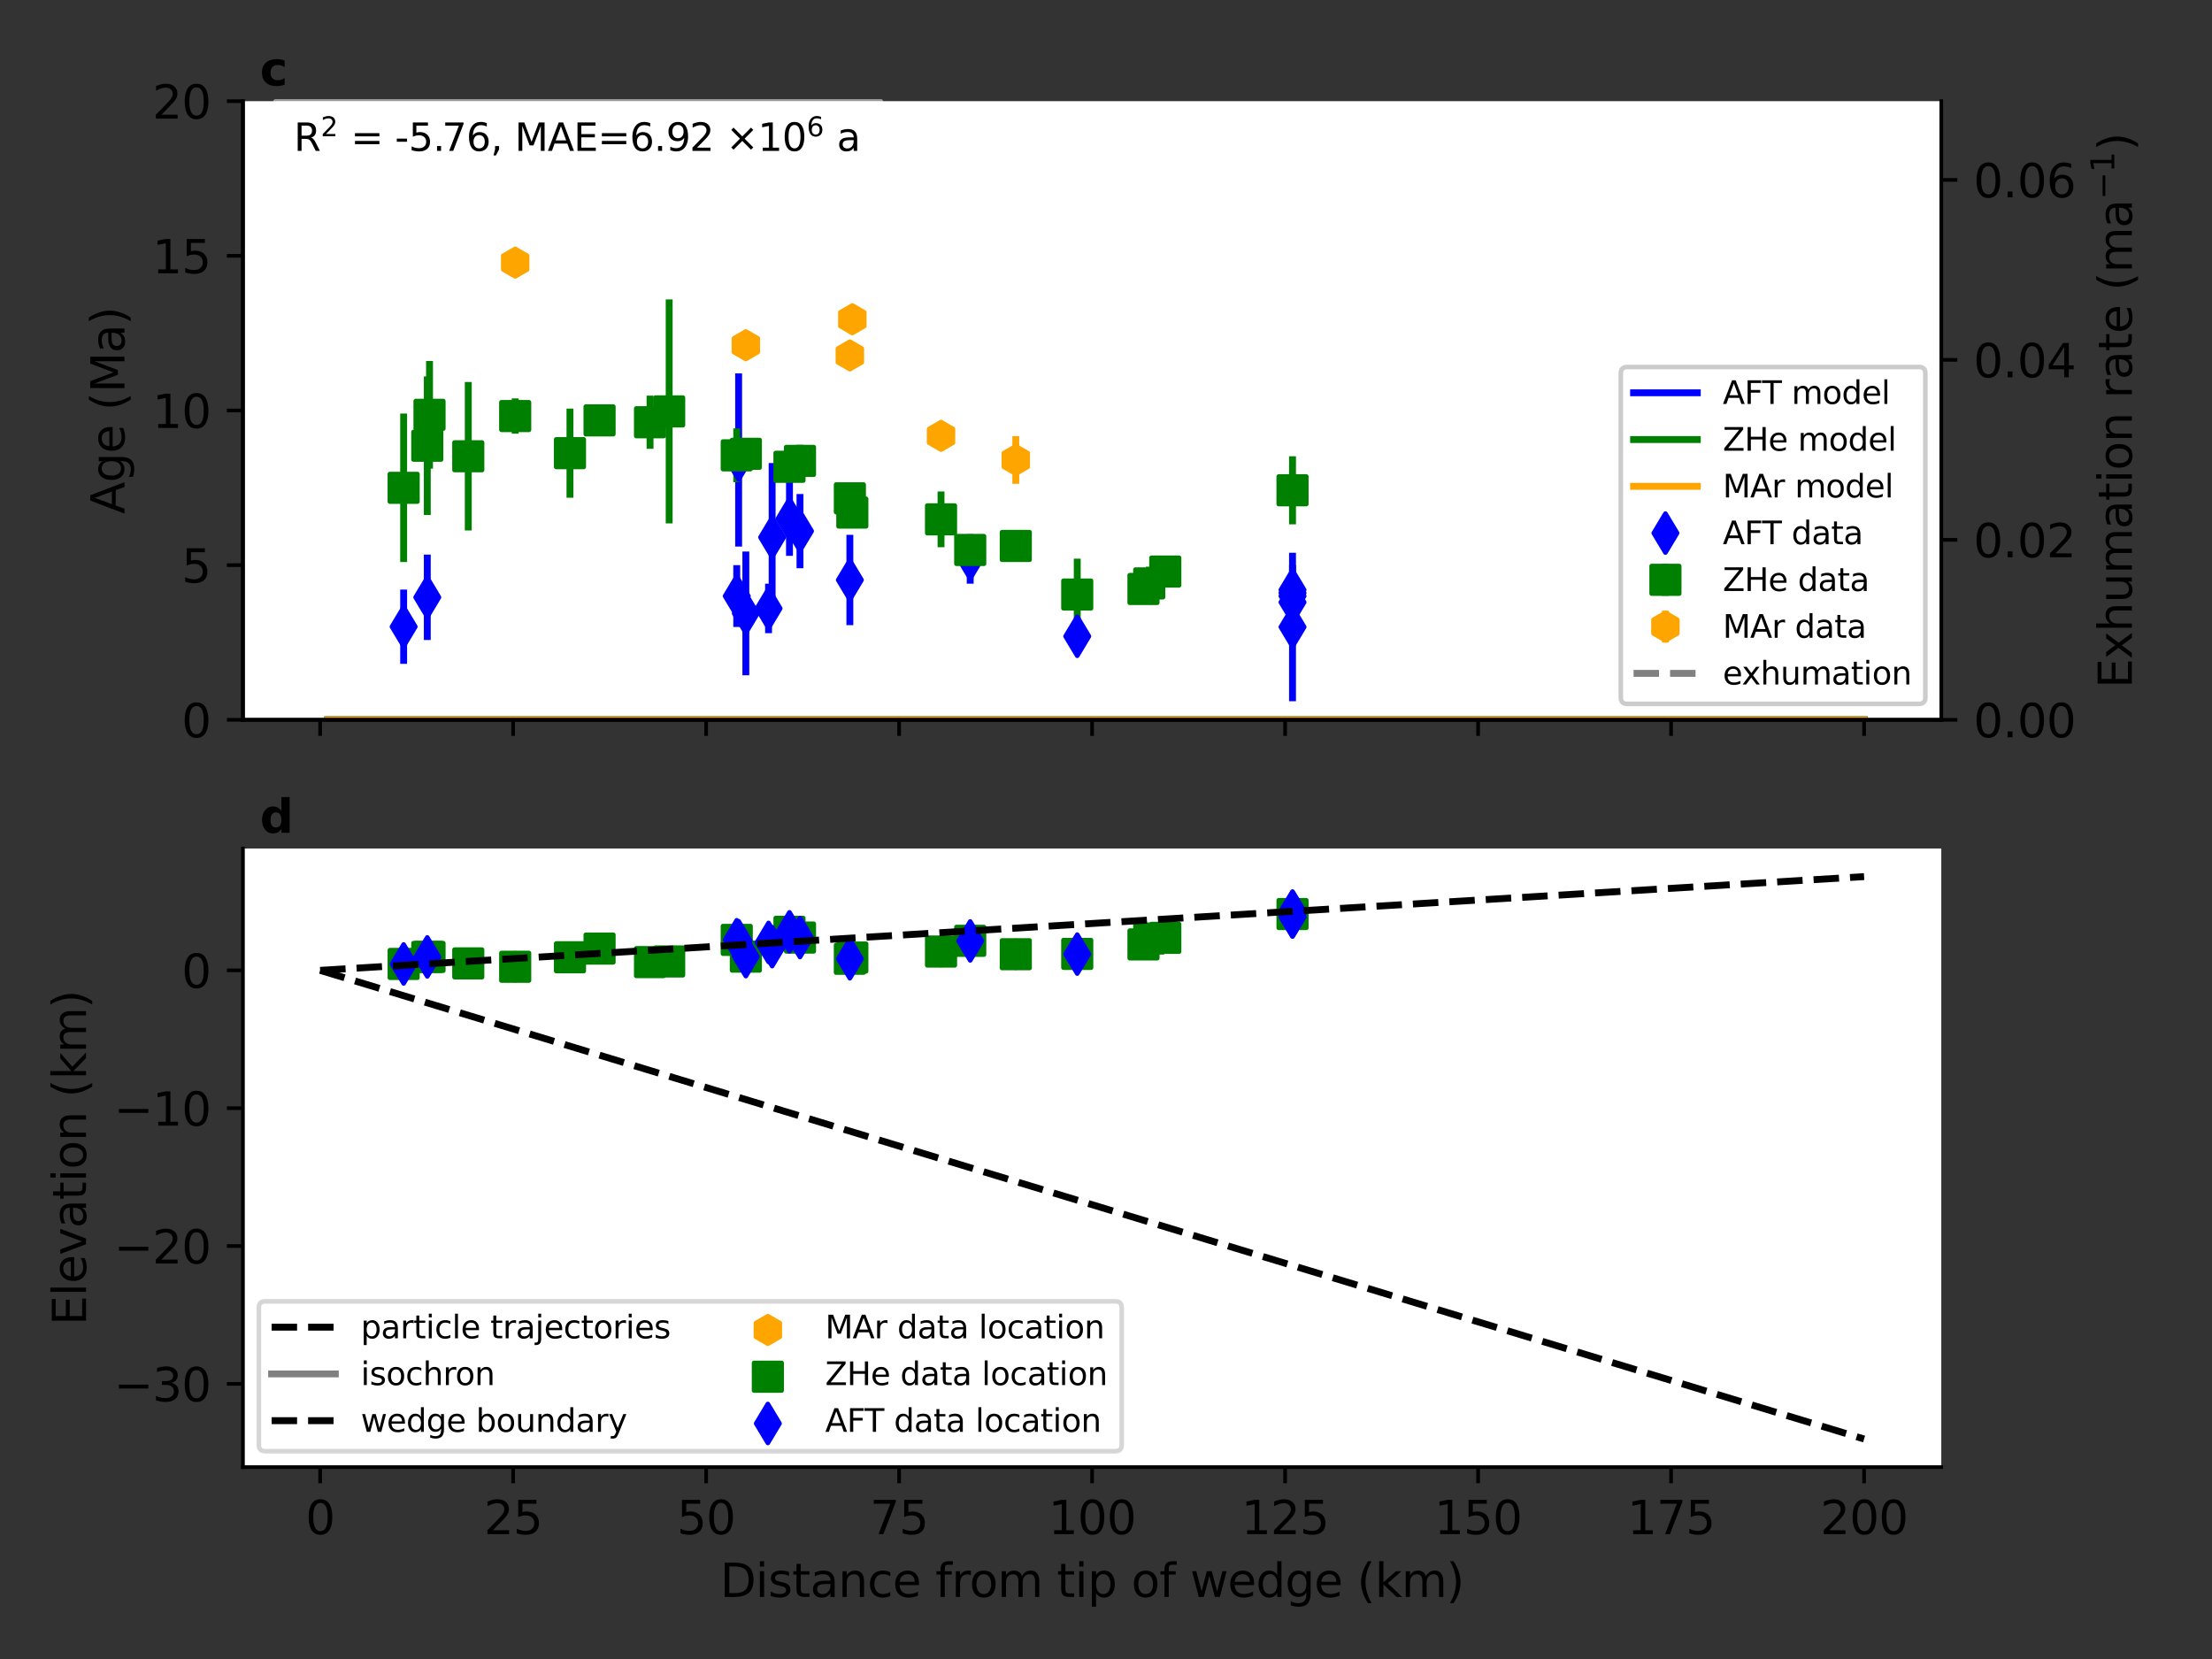 <?xml version="1.0" encoding="utf-8" standalone="no"?>
<!DOCTYPE svg PUBLIC "-//W3C//DTD SVG 1.1//EN"
  "http://www.w3.org/Graphics/SVG/1.1/DTD/svg11.dtd">
<svg height="361.417pt" version="1.1" viewBox="0 0 481.89 361.417" width="481.89pt" xmlns="http://www.w3.org/2000/svg" xmlns:xlink="http://www.w3.org/1999/xlink">
 <rect x="0" y="0" width="481.89" height="361.417" fill="#333333" stroke="none"/>
 <defs>
  <style type="text/css">*{stroke-linecap:butt;stroke-linejoin:round;}</style>
 </defs>
 <g id="figure_1">
  <g id="patch_1">
   <path d="M 0 361.417 
L 481.89 361.417 
L 481.89 0 
L 0 0 
z
" style="fill:none;"/>
  </g>
  <g id="axes_1">
   <g id="patch_2">
    <path d="M 52.925 156.809 
L 422.915 156.809 
L 422.915 22.04 
L 52.925 22.04 
z
" style="fill:#ffffff;"/>
   </g>
   <g id="matplotlib.axis_1">
    <g id="xtick_1">
     <g id="line2d_1">
      <defs>
       <path d="M 0 0 
L 0 3.5 
" id="m6025a4e9ef" style="stroke:#000000;stroke-width:0.8;"/>
      </defs>
      <g>
       <use style="stroke:#000000;stroke-width:0.8;" x="69.743" xlink:href="#m6025a4e9ef" y="156.809"/>
      </g>
     </g>
    </g>
    <g id="xtick_2">
     <g id="line2d_2">
      <g>
       <use style="stroke:#000000;stroke-width:0.8;" x="111.787" xlink:href="#m6025a4e9ef" y="156.809"/>
      </g>
     </g>
    </g>
    <g id="xtick_3">
     <g id="line2d_3">
      <g>
       <use style="stroke:#000000;stroke-width:0.8;" x="153.831" xlink:href="#m6025a4e9ef" y="156.809"/>
      </g>
     </g>
    </g>
    <g id="xtick_4">
     <g id="line2d_4">
      <g>
       <use style="stroke:#000000;stroke-width:0.8;" x="195.876" xlink:href="#m6025a4e9ef" y="156.809"/>
      </g>
     </g>
    </g>
    <g id="xtick_5">
     <g id="line2d_5">
      <g>
       <use style="stroke:#000000;stroke-width:0.8;" x="237.92" xlink:href="#m6025a4e9ef" y="156.809"/>
      </g>
     </g>
    </g>
    <g id="xtick_6">
     <g id="line2d_6">
      <g>
       <use style="stroke:#000000;stroke-width:0.8;" x="279.964" xlink:href="#m6025a4e9ef" y="156.809"/>
      </g>
     </g>
    </g>
    <g id="xtick_7">
     <g id="line2d_7">
      <g>
       <use style="stroke:#000000;stroke-width:0.8;" x="322.008" xlink:href="#m6025a4e9ef" y="156.809"/>
      </g>
     </g>
    </g>
    <g id="xtick_8">
     <g id="line2d_8">
      <g>
       <use style="stroke:#000000;stroke-width:0.8;" x="364.053" xlink:href="#m6025a4e9ef" y="156.809"/>
      </g>
     </g>
    </g>
    <g id="xtick_9">
     <g id="line2d_9">
      <g>
       <use style="stroke:#000000;stroke-width:0.8;" x="406.097" xlink:href="#m6025a4e9ef" y="156.809"/>
      </g>
     </g>
    </g>
   </g>
   <g id="matplotlib.axis_2">
    <g id="ytick_1">
     <g id="line2d_10">
      <defs>
       <path d="M 0 0 
L -3.5 0 
" id="m9d68db7683" style="stroke:#000000;stroke-width:0.8;"/>
      </defs>
      <g>
       <use style="stroke:#000000;stroke-width:0.8;" x="52.925" xlink:href="#m9d68db7683" y="156.809"/>
      </g>
     </g>
     <g id="text_1">
      <!-- 0 -->
      <g transform="translate(39.562 160.608)scale(0.1 -0.1)">
       <defs>
        <path d="M 2034 4250 
Q 1547 4250 1301 3770 
Q 1056 3291 1056 2328 
Q 1056 1369 1301 889 
Q 1547 409 2034 409 
Q 2525 409 2770 889 
Q 3016 1369 3016 2328 
Q 3016 3291 2770 3770 
Q 2525 4250 2034 4250 
z
M 2034 4750 
Q 2819 4750 3233 4129 
Q 3647 3509 3647 2328 
Q 3647 1150 3233 529 
Q 2819 -91 2034 -91 
Q 1250 -91 836 529 
Q 422 1150 422 2328 
Q 422 3509 836 4129 
Q 1250 4750 2034 4750 
z
" id="DejaVuSans-30" transform="scale(0.016)"/>
       </defs>
       <use xlink:href="#DejaVuSans-30"/>
      </g>
     </g>
    </g>
    <g id="ytick_2">
     <g id="line2d_11">
      <g>
       <use style="stroke:#000000;stroke-width:0.8;" x="52.925" xlink:href="#m9d68db7683" y="123.117"/>
      </g>
     </g>
     <g id="text_2">
      <!-- 5 -->
      <g transform="translate(39.562 126.916)scale(0.1 -0.1)">
       <defs>
        <path d="M 691 4666 
L 3169 4666 
L 3169 4134 
L 1269 4134 
L 1269 2991 
Q 1406 3038 1543 3061 
Q 1681 3084 1819 3084 
Q 2600 3084 3056 2656 
Q 3513 2228 3513 1497 
Q 3513 744 3044 326 
Q 2575 -91 1722 -91 
Q 1428 -91 1123 -41 
Q 819 9 494 109 
L 494 744 
Q 775 591 1075 516 
Q 1375 441 1709 441 
Q 2250 441 2565 725 
Q 2881 1009 2881 1497 
Q 2881 1984 2565 2268 
Q 2250 2553 1709 2553 
Q 1456 2553 1204 2497 
Q 953 2441 691 2322 
L 691 4666 
z
" id="DejaVuSans-35" transform="scale(0.016)"/>
       </defs>
       <use xlink:href="#DejaVuSans-35"/>
      </g>
     </g>
    </g>
    <g id="ytick_3">
     <g id="line2d_12">
      <g>
       <use style="stroke:#000000;stroke-width:0.8;" x="52.925" xlink:href="#m9d68db7683" y="89.424"/>
      </g>
     </g>
     <g id="text_3">
      <!-- 10 -->
      <g transform="translate(33.2 93.224)scale(0.1 -0.1)">
       <defs>
        <path d="M 794 531 
L 1825 531 
L 1825 4091 
L 703 3866 
L 703 4441 
L 1819 4666 
L 2450 4666 
L 2450 531 
L 3481 531 
L 3481 0 
L 794 0 
L 794 531 
z
" id="DejaVuSans-31" transform="scale(0.016)"/>
       </defs>
       <use xlink:href="#DejaVuSans-31"/>
       <use x="63.623" xlink:href="#DejaVuSans-30"/>
      </g>
     </g>
    </g>
    <g id="ytick_4">
     <g id="line2d_13">
      <g>
       <use style="stroke:#000000;stroke-width:0.8;" x="52.925" xlink:href="#m9d68db7683" y="55.732"/>
      </g>
     </g>
     <g id="text_4">
      <!-- 15 -->
      <g transform="translate(33.2 59.532)scale(0.1 -0.1)">
       <use xlink:href="#DejaVuSans-31"/>
       <use x="63.623" xlink:href="#DejaVuSans-35"/>
      </g>
     </g>
    </g>
    <g id="ytick_5">
     <g id="line2d_14">
      <g>
       <use style="stroke:#000000;stroke-width:0.8;" x="52.925" xlink:href="#m9d68db7683" y="22.04"/>
      </g>
     </g>
     <g id="text_5">
      <!-- 20 -->
      <g transform="translate(33.2 25.84)scale(0.1 -0.1)">
       <defs>
        <path d="M 1228 531 
L 3431 531 
L 3431 0 
L 469 0 
L 469 531 
Q 828 903 1448 1529 
Q 2069 2156 2228 2338 
Q 2531 2678 2651 2914 
Q 2772 3150 2772 3378 
Q 2772 3750 2511 3984 
Q 2250 4219 1831 4219 
Q 1534 4219 1204 4116 
Q 875 4013 500 3803 
L 500 4441 
Q 881 4594 1212 4672 
Q 1544 4750 1819 4750 
Q 2544 4750 2975 4387 
Q 3406 4025 3406 3419 
Q 3406 3131 3298 2873 
Q 3191 2616 2906 2266 
Q 2828 2175 2409 1742 
Q 1991 1309 1228 531 
z
" id="DejaVuSans-32" transform="scale(0.016)"/>
       </defs>
       <use xlink:href="#DejaVuSans-32"/>
       <use x="63.623" xlink:href="#DejaVuSans-30"/>
      </g>
     </g>
    </g>
    <g id="text_6">
     <!-- Age (Ma) -->
     <g transform="translate(27.12 111.964)rotate(-90)scale(0.1 -0.1)">
      <defs>
       <path d="M 2188 4044 
L 1331 1722 
L 3047 1722 
L 2188 4044 
z
M 1831 4666 
L 2547 4666 
L 4325 0 
L 3669 0 
L 3244 1197 
L 1141 1197 
L 716 0 
L 50 0 
L 1831 4666 
z
" id="DejaVuSans-41" transform="scale(0.016)"/>
       <path d="M 2906 1791 
Q 2906 2416 2648 2759 
Q 2391 3103 1925 3103 
Q 1463 3103 1205 2759 
Q 947 2416 947 1791 
Q 947 1169 1205 825 
Q 1463 481 1925 481 
Q 2391 481 2648 825 
Q 2906 1169 2906 1791 
z
M 3481 434 
Q 3481 -459 3084 -895 
Q 2688 -1331 1869 -1331 
Q 1566 -1331 1297 -1286 
Q 1028 -1241 775 -1147 
L 775 -588 
Q 1028 -725 1275 -790 
Q 1522 -856 1778 -856 
Q 2344 -856 2625 -561 
Q 2906 -266 2906 331 
L 2906 616 
Q 2728 306 2450 153 
Q 2172 0 1784 0 
Q 1141 0 747 490 
Q 353 981 353 1791 
Q 353 2603 747 3093 
Q 1141 3584 1784 3584 
Q 2172 3584 2450 3431 
Q 2728 3278 2906 2969 
L 2906 3500 
L 3481 3500 
L 3481 434 
z
" id="DejaVuSans-67" transform="scale(0.016)"/>
       <path d="M 3597 1894 
L 3597 1613 
L 953 1613 
Q 991 1019 1311 708 
Q 1631 397 2203 397 
Q 2534 397 2845 478 
Q 3156 559 3463 722 
L 3463 178 
Q 3153 47 2828 -22 
Q 2503 -91 2169 -91 
Q 1331 -91 842 396 
Q 353 884 353 1716 
Q 353 2575 817 3079 
Q 1281 3584 2069 3584 
Q 2775 3584 3186 3129 
Q 3597 2675 3597 1894 
z
M 3022 2063 
Q 3016 2534 2758 2815 
Q 2500 3097 2075 3097 
Q 1594 3097 1305 2825 
Q 1016 2553 972 2059 
L 3022 2063 
z
" id="DejaVuSans-65" transform="scale(0.016)"/>
       <path id="DejaVuSans-20" transform="scale(0.016)"/>
       <path d="M 1984 4856 
Q 1566 4138 1362 3434 
Q 1159 2731 1159 2009 
Q 1159 1288 1364 580 
Q 1569 -128 1984 -844 
L 1484 -844 
Q 1016 -109 783 600 
Q 550 1309 550 2009 
Q 550 2706 781 3412 
Q 1013 4119 1484 4856 
L 1984 4856 
z
" id="DejaVuSans-28" transform="scale(0.016)"/>
       <path d="M 628 4666 
L 1569 4666 
L 2759 1491 
L 3956 4666 
L 4897 4666 
L 4897 0 
L 4281 0 
L 4281 4097 
L 3078 897 
L 2444 897 
L 1241 4097 
L 1241 0 
L 628 0 
L 628 4666 
z
" id="DejaVuSans-4d" transform="scale(0.016)"/>
       <path d="M 2194 1759 
Q 1497 1759 1228 1600 
Q 959 1441 959 1056 
Q 959 750 1161 570 
Q 1363 391 1709 391 
Q 2188 391 2477 730 
Q 2766 1069 2766 1631 
L 2766 1759 
L 2194 1759 
z
M 3341 1997 
L 3341 0 
L 2766 0 
L 2766 531 
Q 2569 213 2275 61 
Q 1981 -91 1556 -91 
Q 1019 -91 701 211 
Q 384 513 384 1019 
Q 384 1609 779 1909 
Q 1175 2209 1959 2209 
L 2766 2209 
L 2766 2266 
Q 2766 2663 2505 2880 
Q 2244 3097 1772 3097 
Q 1472 3097 1187 3025 
Q 903 2953 641 2809 
L 641 3341 
Q 956 3463 1253 3523 
Q 1550 3584 1831 3584 
Q 2591 3584 2966 3190 
Q 3341 2797 3341 1997 
z
" id="DejaVuSans-61" transform="scale(0.016)"/>
       <path d="M 513 4856 
L 1013 4856 
Q 1481 4119 1714 3412 
Q 1947 2706 1947 2009 
Q 1947 1309 1714 600 
Q 1481 -109 1013 -844 
L 513 -844 
Q 928 -128 1133 580 
Q 1338 1288 1338 2009 
Q 1338 2731 1133 3434 
Q 928 4138 513 4856 
z
" id="DejaVuSans-29" transform="scale(0.016)"/>
      </defs>
      <use xlink:href="#DejaVuSans-41"/>
      <use x="68.408" xlink:href="#DejaVuSans-67"/>
      <use x="131.885" xlink:href="#DejaVuSans-65"/>
      <use x="193.408" xlink:href="#DejaVuSans-20"/>
      <use x="225.195" xlink:href="#DejaVuSans-28"/>
      <use x="264.209" xlink:href="#DejaVuSans-4d"/>
      <use x="350.488" xlink:href="#DejaVuSans-61"/>
      <use x="411.768" xlink:href="#DejaVuSans-29"/>
     </g>
    </g>
   </g>
   <g id="LineCollection_1">
    <path clip-path="url(#p922fb2ed83)" d="M 87.936 144.612 
L 87.936 128.44 
" style="fill:none;stroke:#0000ff;stroke-width:1.5;"/>
    <path clip-path="url(#p922fb2ed83)" d="M 93.086 139.424 
L 93.086 120.826 
" style="fill:none;stroke:#0000ff;stroke-width:1.5;"/>
    <path clip-path="url(#p922fb2ed83)" d="M 162.484 147.105 
L 162.484 120.152 
" style="fill:none;stroke:#0000ff;stroke-width:1.5;"/>
    <path clip-path="url(#p922fb2ed83)" d="M 185.146 136.189 
L 185.146 116.513 
" style="fill:none;stroke:#0000ff;stroke-width:1.5;"/>
    <path clip-path="url(#p922fb2ed83)" d="M 211.365 127.16 
L 211.365 116.378 
" style="fill:none;stroke:#0000ff;stroke-width:1.5;"/>
    <path clip-path="url(#p922fb2ed83)" d="M 167.433 137.941 
L 167.433 127.16 
" style="fill:none;stroke:#0000ff;stroke-width:1.5;"/>
    <path clip-path="url(#p922fb2ed83)" d="M 160.501 136.593 
L 160.501 123.117 
" style="fill:none;stroke:#0000ff;stroke-width:1.5;"/>
    <path clip-path="url(#p922fb2ed83)" d="M 281.578 152.766 
L 281.578 120.421 
" style="fill:none;stroke:#0000ff;stroke-width:1.5;"/>
    <path clip-path="url(#p922fb2ed83)" d="M 281.578 133.224 
L 281.578 125.138 
" style="fill:none;stroke:#0000ff;stroke-width:1.5;"/>
    <path clip-path="url(#p922fb2ed83)" d="M 281.578 135.246 
L 281.578 127.16 
" style="fill:none;stroke:#0000ff;stroke-width:1.5;"/>
    <path clip-path="url(#p922fb2ed83)" d="M 281.578 132.55 
L 281.578 127.16 
" style="fill:none;stroke:#0000ff;stroke-width:1.5;"/>
    <path clip-path="url(#p922fb2ed83)" d="M 281.578 133.898 
L 281.578 123.117 
" style="fill:none;stroke:#0000ff;stroke-width:1.5;"/>
    <path clip-path="url(#p922fb2ed83)" d="M 234.68 141.31 
L 234.68 135.92 
" style="fill:none;stroke:#0000ff;stroke-width:1.5;"/>
    <path clip-path="url(#p922fb2ed83)" d="M 160.912 119.074 
L 160.912 81.338 
" style="fill:none;stroke:#0000ff;stroke-width:1.5;"/>
    <path clip-path="url(#p922fb2ed83)" d="M 168.212 133.224 
L 168.212 100.88 
" style="fill:none;stroke:#0000ff;stroke-width:1.5;"/>
    <path clip-path="url(#p922fb2ed83)" d="M 171.99 121.095 
L 171.99 104.923 
" style="fill:none;stroke:#0000ff;stroke-width:1.5;"/>
    <path clip-path="url(#p922fb2ed83)" d="M 174.28 123.79 
L 174.28 107.618 
" style="fill:none;stroke:#0000ff;stroke-width:1.5;"/>
   </g>
   <g id="LineCollection_2">
    <path clip-path="url(#p922fb2ed83)" d="M 87.936 122.443 
L 87.936 90.098 
" style="fill:none;stroke:#008000;stroke-width:1.5;"/>
    <path clip-path="url(#p922fb2ed83)" d="M 93.086 112.2 
L 93.086 82.012 
" style="fill:none;stroke:#008000;stroke-width:1.5;"/>
    <path clip-path="url(#p922fb2ed83)" d="M 93.572 102.093 
L 93.572 78.643 
" style="fill:none;stroke:#008000;stroke-width:1.5;"/>
    <path clip-path="url(#p922fb2ed83)" d="M 102.014 115.57 
L 102.014 83.225 
" style="fill:none;stroke:#008000;stroke-width:1.5;"/>
    <path clip-path="url(#p922fb2ed83)" d="M 112.237 94.478 
L 112.237 86.797 
" style="fill:none;stroke:#008000;stroke-width:1.5;"/>
    <path clip-path="url(#p922fb2ed83)" d="M 124.169 108.427 
L 124.169 89.02 
" style="fill:none;stroke:#008000;stroke-width:1.5;"/>
    <path clip-path="url(#p922fb2ed83)" d="M 130.615 94.478 
L 130.615 88.683 
" style="fill:none;stroke:#008000;stroke-width:1.5;"/>
    <path clip-path="url(#p922fb2ed83)" d="M 141.613 97.78 
L 141.613 86.19 
" style="fill:none;stroke:#008000;stroke-width:1.5;"/>
    <path clip-path="url(#p922fb2ed83)" d="M 145.78 114.02 
L 145.78 65.234 
" style="fill:none;stroke:#008000;stroke-width:1.5;"/>
    <path clip-path="url(#p922fb2ed83)" d="M 160.501 105.058 
L 160.501 93.333 
" style="fill:none;stroke:#008000;stroke-width:1.5;"/>
    <path clip-path="url(#p922fb2ed83)" d="M 162.484 101.554 
L 162.484 96.163 
" style="fill:none;stroke:#008000;stroke-width:1.5;"/>
    <path clip-path="url(#p922fb2ed83)" d="M 185.146 109.572 
L 185.146 107.551 
" style="fill:none;stroke:#008000;stroke-width:1.5;"/>
    <path clip-path="url(#p922fb2ed83)" d="M 185.681 112.537 
L 185.681 110.785 
" style="fill:none;stroke:#008000;stroke-width:1.5;"/>
    <path clip-path="url(#p922fb2ed83)" d="M 205.005 119.215 
L 205.005 107.072 
" style="fill:none;stroke:#008000;stroke-width:1.5;"/>
    <path clip-path="url(#p922fb2ed83)" d="M 221.294 121.162 
L 221.294 116.715 
" style="fill:none;stroke:#008000;stroke-width:1.5;"/>
    <path clip-path="url(#p922fb2ed83)" d="M 174.279 103.912 
L 174.279 96.904 
" style="fill:none;stroke:#008000;stroke-width:1.5;"/>
    <path clip-path="url(#p922fb2ed83)" d="M 171.99 102.632 
L 171.99 100.745 
" style="fill:none;stroke:#008000;stroke-width:1.5;"/>
    <path clip-path="url(#p922fb2ed83)" d="M 211.365 120.623 
L 211.365 119.006 
" style="fill:none;stroke:#008000;stroke-width:1.5;"/>
    <path clip-path="url(#p922fb2ed83)" d="M 234.68 137.335 
L 234.68 121.702 
" style="fill:none;stroke:#008000;stroke-width:1.5;"/>
    <path clip-path="url(#p922fb2ed83)" d="M 281.578 114.222 
L 281.578 99.397 
" style="fill:none;stroke:#008000;stroke-width:1.5;"/>
    <path clip-path="url(#p922fb2ed83)" d="M 253.864 125.084 
L 253.864 123.939 
" style="fill:none;stroke:#008000;stroke-width:1.5;"/>
    <path clip-path="url(#p922fb2ed83)" d="M 250.364 130.731 
L 250.364 123.453 
" style="fill:none;stroke:#008000;stroke-width:1.5;"/>
    <path clip-path="url(#p922fb2ed83)" d="M 249.111 130.125 
L 249.111 126.486 
" style="fill:none;stroke:#008000;stroke-width:1.5;"/>
   </g>
   <g id="LineCollection_3">
    <path clip-path="url(#p922fb2ed83)" d="M 112.237 59.506 
L 112.237 54.924 
" style="fill:none;stroke:#ffa500;stroke-width:1.5;"/>
    <path clip-path="url(#p922fb2ed83)" d="M 162.484 78.306 
L 162.484 72.107 
" style="fill:none;stroke:#ffa500;stroke-width:1.5;"/>
    <path clip-path="url(#p922fb2ed83)" d="M 185.146 80.193 
L 185.146 74.667 
" style="fill:none;stroke:#ffa500;stroke-width:1.5;"/>
    <path clip-path="url(#p922fb2ed83)" d="M 185.681 72.713 
L 185.681 66.379 
" style="fill:none;stroke:#ffa500;stroke-width:1.5;"/>
    <path clip-path="url(#p922fb2ed83)" d="M 205.005 96.096 
L 205.005 93.804 
" style="fill:none;stroke:#ffa500;stroke-width:1.5;"/>
    <path clip-path="url(#p922fb2ed83)" d="M 221.294 105.395 
L 221.294 95.017 
" style="fill:none;stroke:#ffa500;stroke-width:1.5;"/>
   </g>
   <g id="line2d_15">
    <path clip-path="url(#p922fb2ed83)" d="M 71.424 156.809 
L 78.152 156.809 
L 86.56 156.809 
L 94.969 156.809 
L 103.378 156.809 
L 111.787 156.809 
L 120.196 156.809 
L 128.605 156.809 
L 137.014 156.809 
L 145.422 156.809 
L 153.831 156.809 
L 162.24 156.809 
L 170.649 156.809 
L 179.058 156.809 
L 187.467 156.809 
L 195.876 156.809 
L 204.284 156.809 
L 212.693 156.809 
L 221.102 156.809 
L 229.511 156.809 
L 237.92 156.809 
L 246.329 156.809 
L 254.738 156.809 
L 263.146 156.809 
L 271.555 156.809 
L 279.964 156.809 
L 288.373 156.809 
L 296.782 156.809 
L 305.191 156.809 
L 313.6 156.809 
L 322.008 156.809 
L 330.417 156.809 
L 338.826 156.809 
L 347.235 156.809 
L 355.644 156.809 
L 364.053 156.809 
L 372.462 156.809 
L 380.87 156.809 
L 389.279 156.809 
L 397.688 156.809 
L 406.097 156.809 
" style="fill:none;stroke:#0000ff;stroke-linecap:square;stroke-width:1.5;"/>
   </g>
   <g id="line2d_16">
    <path clip-path="url(#p922fb2ed83)" d="M 71.424 156.809 
L 78.152 156.809 
L 86.56 156.809 
L 94.969 156.809 
L 103.378 156.809 
L 111.787 156.809 
L 120.196 156.809 
L 128.605 156.809 
L 137.014 156.809 
L 145.422 156.809 
L 153.831 156.809 
L 162.24 156.809 
L 170.649 156.809 
L 179.058 156.809 
L 187.467 156.809 
L 195.876 156.809 
L 204.284 156.809 
L 212.693 156.809 
L 221.102 156.809 
L 229.511 156.809 
L 237.92 156.809 
L 246.329 156.809 
L 254.738 156.809 
L 263.146 156.809 
L 271.555 156.809 
L 279.964 156.809 
L 288.373 156.809 
L 296.782 156.809 
L 305.191 156.809 
L 313.6 156.809 
L 322.008 156.809 
L 330.417 156.809 
L 338.826 156.809 
L 347.235 156.809 
L 355.644 156.809 
L 364.053 156.809 
L 372.462 156.809 
L 380.87 156.809 
L 389.279 156.809 
L 397.688 156.809 
L 406.097 156.809 
" style="fill:none;stroke:#008000;stroke-linecap:square;stroke-width:1.5;"/>
   </g>
   <g id="line2d_17">
    <path clip-path="url(#p922fb2ed83)" d="M 71.424 156.809 
L 78.152 156.809 
L 86.56 156.809 
L 94.969 156.809 
L 103.378 156.809 
L 111.787 156.809 
L 120.196 156.809 
L 128.605 156.809 
L 137.014 156.809 
L 145.422 156.809 
L 153.831 156.809 
L 162.24 156.809 
L 170.649 156.809 
L 179.058 156.809 
L 187.467 156.809 
L 195.876 156.809 
L 204.284 156.809 
L 212.693 156.809 
L 221.102 156.809 
L 229.511 156.809 
L 237.92 156.809 
L 246.329 156.809 
L 254.738 156.809 
L 263.146 156.809 
L 271.555 156.809 
L 279.964 156.809 
L 288.373 156.809 
L 296.782 156.809 
L 305.191 156.809 
L 313.6 156.809 
L 322.008 156.809 
L 330.417 156.809 
L 338.826 156.809 
L 347.235 156.809 
L 355.644 156.809 
L 364.053 156.809 
L 372.462 156.809 
L 380.87 156.809 
L 389.279 156.809 
L 397.688 156.809 
L 406.097 156.809 
" style="fill:none;stroke:#ffa500;stroke-linecap:square;stroke-width:1.5;"/>
   </g>
   <g id="line2d_18">
    <defs>
     <path d="M -0 4.243 
L 2.546 0 
L 0 -4.243 
L -2.546 -0 
z
" id="m8ab81d44c2" style="stroke:#0000ff;stroke-linejoin:miter;"/>
    </defs>
    <g clip-path="url(#p922fb2ed83)">
     <use style="fill:#0000ff;stroke:#0000ff;stroke-linejoin:miter;" x="87.936" xlink:href="#m8ab81d44c2" y="136.526"/>
     <use style="fill:#0000ff;stroke:#0000ff;stroke-linejoin:miter;" x="93.086" xlink:href="#m8ab81d44c2" y="130.125"/>
     <use style="fill:#0000ff;stroke:#0000ff;stroke-linejoin:miter;" x="162.484" xlink:href="#m8ab81d44c2" y="133.629"/>
     <use style="fill:#0000ff;stroke:#0000ff;stroke-linejoin:miter;" x="185.146" xlink:href="#m8ab81d44c2" y="126.351"/>
     <use style="fill:#0000ff;stroke:#0000ff;stroke-linejoin:miter;" x="211.365" xlink:href="#m8ab81d44c2" y="121.769"/>
     <use style="fill:#0000ff;stroke:#0000ff;stroke-linejoin:miter;" x="167.433" xlink:href="#m8ab81d44c2" y="132.55"/>
     <use style="fill:#0000ff;stroke:#0000ff;stroke-linejoin:miter;" x="160.501" xlink:href="#m8ab81d44c2" y="129.855"/>
     <use style="fill:#0000ff;stroke:#0000ff;stroke-linejoin:miter;" x="281.578" xlink:href="#m8ab81d44c2" y="136.593"/>
     <use style="fill:#0000ff;stroke:#0000ff;stroke-linejoin:miter;" x="281.578" xlink:href="#m8ab81d44c2" y="129.181"/>
     <use style="fill:#0000ff;stroke:#0000ff;stroke-linejoin:miter;" x="281.578" xlink:href="#m8ab81d44c2" y="131.203"/>
     <use style="fill:#0000ff;stroke:#0000ff;stroke-linejoin:miter;" x="281.578" xlink:href="#m8ab81d44c2" y="129.855"/>
     <use style="fill:#0000ff;stroke:#0000ff;stroke-linejoin:miter;" x="281.578" xlink:href="#m8ab81d44c2" y="128.507"/>
     <use style="fill:#0000ff;stroke:#0000ff;stroke-linejoin:miter;" x="234.68" xlink:href="#m8ab81d44c2" y="138.615"/>
     <use style="fill:#0000ff;stroke:#0000ff;stroke-linejoin:miter;" x="160.912" xlink:href="#m8ab81d44c2" y="100.206"/>
     <use style="fill:#0000ff;stroke:#0000ff;stroke-linejoin:miter;" x="168.212" xlink:href="#m8ab81d44c2" y="117.052"/>
     <use style="fill:#0000ff;stroke:#0000ff;stroke-linejoin:miter;" x="171.99" xlink:href="#m8ab81d44c2" y="113.009"/>
     <use style="fill:#0000ff;stroke:#0000ff;stroke-linejoin:miter;" x="174.28" xlink:href="#m8ab81d44c2" y="115.704"/>
    </g>
   </g>
   <g id="line2d_19">
    <defs>
     <path d="M -3 3 
L 3 3 
L 3 -3 
L -3 -3 
z
" id="m8329114075" style="stroke:#008000;stroke-linejoin:miter;"/>
    </defs>
    <g clip-path="url(#p922fb2ed83)">
     <use style="fill:#008000;stroke:#008000;stroke-linejoin:miter;" x="87.936" xlink:href="#m8329114075" y="106.271"/>
     <use style="fill:#008000;stroke:#008000;stroke-linejoin:miter;" x="93.086" xlink:href="#m8329114075" y="97.106"/>
     <use style="fill:#008000;stroke:#008000;stroke-linejoin:miter;" x="93.572" xlink:href="#m8329114075" y="90.368"/>
     <use style="fill:#008000;stroke:#008000;stroke-linejoin:miter;" x="102.014" xlink:href="#m8329114075" y="99.397"/>
     <use style="fill:#008000;stroke:#008000;stroke-linejoin:miter;" x="112.237" xlink:href="#m8329114075" y="90.637"/>
     <use style="fill:#008000;stroke:#008000;stroke-linejoin:miter;" x="124.169" xlink:href="#m8329114075" y="98.724"/>
     <use style="fill:#008000;stroke:#008000;stroke-linejoin:miter;" x="130.615" xlink:href="#m8329114075" y="91.581"/>
     <use style="fill:#008000;stroke:#008000;stroke-linejoin:miter;" x="141.613" xlink:href="#m8329114075" y="91.985"/>
     <use style="fill:#008000;stroke:#008000;stroke-linejoin:miter;" x="145.78" xlink:href="#m8329114075" y="89.627"/>
     <use style="fill:#008000;stroke:#008000;stroke-linejoin:miter;" x="160.501" xlink:href="#m8329114075" y="99.195"/>
     <use style="fill:#008000;stroke:#008000;stroke-linejoin:miter;" x="162.484" xlink:href="#m8329114075" y="98.858"/>
     <use style="fill:#008000;stroke:#008000;stroke-linejoin:miter;" x="185.146" xlink:href="#m8329114075" y="108.562"/>
     <use style="fill:#008000;stroke:#008000;stroke-linejoin:miter;" x="185.681" xlink:href="#m8329114075" y="111.661"/>
     <use style="fill:#008000;stroke:#008000;stroke-linejoin:miter;" x="205.005" xlink:href="#m8329114075" y="113.144"/>
     <use style="fill:#008000;stroke:#008000;stroke-linejoin:miter;" x="221.294" xlink:href="#m8329114075" y="118.939"/>
     <use style="fill:#008000;stroke:#008000;stroke-linejoin:miter;" x="174.279" xlink:href="#m8329114075" y="100.408"/>
     <use style="fill:#008000;stroke:#008000;stroke-linejoin:miter;" x="171.99" xlink:href="#m8329114075" y="101.688"/>
     <use style="fill:#008000;stroke:#008000;stroke-linejoin:miter;" x="211.365" xlink:href="#m8329114075" y="119.815"/>
     <use style="fill:#008000;stroke:#008000;stroke-linejoin:miter;" x="234.68" xlink:href="#m8329114075" y="129.518"/>
     <use style="fill:#008000;stroke:#008000;stroke-linejoin:miter;" x="281.578" xlink:href="#m8329114075" y="106.81"/>
     <use style="fill:#008000;stroke:#008000;stroke-linejoin:miter;" x="253.864" xlink:href="#m8329114075" y="124.511"/>
     <use style="fill:#008000;stroke:#008000;stroke-linejoin:miter;" x="250.364" xlink:href="#m8329114075" y="127.092"/>
     <use style="fill:#008000;stroke:#008000;stroke-linejoin:miter;" x="249.111" xlink:href="#m8329114075" y="128.305"/>
    </g>
   </g>
   <g id="line2d_20">
    <defs>
     <path d="M 0 -3 
L -2.598 -1.5 
L -2.598 1.5 
L -0 3 
L 2.598 1.5 
L 2.598 -1.5 
z
" id="m34adc2ab39" style="stroke:#ffa500;stroke-linejoin:miter;"/>
    </defs>
    <g clip-path="url(#p922fb2ed83)">
     <use style="fill:#ffa500;stroke:#ffa500;stroke-linejoin:miter;" x="112.237" xlink:href="#m34adc2ab39" y="57.215"/>
     <use style="fill:#ffa500;stroke:#ffa500;stroke-linejoin:miter;" x="162.484" xlink:href="#m34adc2ab39" y="75.206"/>
     <use style="fill:#ffa500;stroke:#ffa500;stroke-linejoin:miter;" x="185.146" xlink:href="#m34adc2ab39" y="77.43"/>
     <use style="fill:#ffa500;stroke:#ffa500;stroke-linejoin:miter;" x="185.681" xlink:href="#m34adc2ab39" y="69.546"/>
     <use style="fill:#ffa500;stroke:#ffa500;stroke-linejoin:miter;" x="205.005" xlink:href="#m34adc2ab39" y="94.95"/>
     <use style="fill:#ffa500;stroke:#ffa500;stroke-linejoin:miter;" x="221.294" xlink:href="#m34adc2ab39" y="100.206"/>
    </g>
   </g>
   <g id="patch_3">
    <path d="M 52.925 156.809 
L 52.925 22.04 
" style="fill:none;stroke:#000000;stroke-linecap:square;stroke-linejoin:miter;stroke-width:0.8;"/>
   </g>
   <g id="patch_4">
    <path d="M 52.925 156.809 
L 422.915 156.809 
" style="fill:none;stroke:#000000;stroke-linecap:square;stroke-linejoin:miter;stroke-width:0.8;"/>
   </g>
   <g id="text_7">
    <g id="patch_5">
     <path d="M 60.026 38.662 
L 191.89 38.662 
L 191.89 22.085 
L 60.026 22.085 
z
" style="fill:#ffffff;opacity:0.5;stroke:#ffffff;stroke-linejoin:miter;"/>
    </g>
    <!-- $R^2$ = -5.76, MAE=6.92 $\times 10^6$ a -->
    <g transform="translate(64.025 32.931)scale(0.083 -0.083)">
     <defs>
      <path d="M 2841 2188 
Q 3044 2119 3236 1894 
Q 3428 1669 3622 1275 
L 4263 0 
L 3584 0 
L 2988 1197 
Q 2756 1666 2539 1819 
Q 2322 1972 1947 1972 
L 1259 1972 
L 1259 0 
L 628 0 
L 628 4666 
L 2053 4666 
Q 2853 4666 3247 4331 
Q 3641 3997 3641 3322 
Q 3641 2881 3436 2590 
Q 3231 2300 2841 2188 
z
M 1259 4147 
L 1259 2491 
L 2053 2491 
Q 2509 2491 2742 2702 
Q 2975 2913 2975 3322 
Q 2975 3731 2742 3939 
Q 2509 4147 2053 4147 
L 1259 4147 
z
" id="DejaVuSans-52" transform="scale(0.016)"/>
      <path d="M 678 2906 
L 4684 2906 
L 4684 2381 
L 678 2381 
L 678 2906 
z
M 678 1631 
L 4684 1631 
L 4684 1100 
L 678 1100 
L 678 1631 
z
" id="DejaVuSans-3d" transform="scale(0.016)"/>
      <path d="M 313 2009 
L 1997 2009 
L 1997 1497 
L 313 1497 
L 313 2009 
z
" id="DejaVuSans-2d" transform="scale(0.016)"/>
      <path d="M 684 794 
L 1344 794 
L 1344 0 
L 684 0 
L 684 794 
z
" id="DejaVuSans-2e" transform="scale(0.016)"/>
      <path d="M 525 4666 
L 3525 4666 
L 3525 4397 
L 1831 0 
L 1172 0 
L 2766 4134 
L 525 4134 
L 525 4666 
z
" id="DejaVuSans-37" transform="scale(0.016)"/>
      <path d="M 2113 2584 
Q 1688 2584 1439 2293 
Q 1191 2003 1191 1497 
Q 1191 994 1439 701 
Q 1688 409 2113 409 
Q 2538 409 2786 701 
Q 3034 994 3034 1497 
Q 3034 2003 2786 2293 
Q 2538 2584 2113 2584 
z
M 3366 4563 
L 3366 3988 
Q 3128 4100 2886 4159 
Q 2644 4219 2406 4219 
Q 1781 4219 1451 3797 
Q 1122 3375 1075 2522 
Q 1259 2794 1537 2939 
Q 1816 3084 2150 3084 
Q 2853 3084 3261 2657 
Q 3669 2231 3669 1497 
Q 3669 778 3244 343 
Q 2819 -91 2113 -91 
Q 1303 -91 875 529 
Q 447 1150 447 2328 
Q 447 3434 972 4092 
Q 1497 4750 2381 4750 
Q 2619 4750 2861 4703 
Q 3103 4656 3366 4563 
z
" id="DejaVuSans-36" transform="scale(0.016)"/>
      <path d="M 750 794 
L 1409 794 
L 1409 256 
L 897 -744 
L 494 -744 
L 750 256 
L 750 794 
z
" id="DejaVuSans-2c" transform="scale(0.016)"/>
      <path d="M 628 4666 
L 3578 4666 
L 3578 4134 
L 1259 4134 
L 1259 2753 
L 3481 2753 
L 3481 2222 
L 1259 2222 
L 1259 531 
L 3634 531 
L 3634 0 
L 628 0 
L 628 4666 
z
" id="DejaVuSans-45" transform="scale(0.016)"/>
      <path d="M 703 97 
L 703 672 
Q 941 559 1184 500 
Q 1428 441 1663 441 
Q 2288 441 2617 861 
Q 2947 1281 2994 2138 
Q 2813 1869 2534 1725 
Q 2256 1581 1919 1581 
Q 1219 1581 811 2004 
Q 403 2428 403 3163 
Q 403 3881 828 4315 
Q 1253 4750 1959 4750 
Q 2769 4750 3195 4129 
Q 3622 3509 3622 2328 
Q 3622 1225 3098 567 
Q 2575 -91 1691 -91 
Q 1453 -91 1209 -44 
Q 966 3 703 97 
z
M 1959 2075 
Q 2384 2075 2632 2365 
Q 2881 2656 2881 3163 
Q 2881 3666 2632 3958 
Q 2384 4250 1959 4250 
Q 1534 4250 1286 3958 
Q 1038 3666 1038 3163 
Q 1038 2656 1286 2365 
Q 1534 2075 1959 2075 
z
" id="DejaVuSans-39" transform="scale(0.016)"/>
      <path d="M 4488 3438 
L 3059 2003 
L 4488 575 
L 4116 197 
L 2681 1631 
L 1247 197 
L 878 575 
L 2303 2003 
L 878 3438 
L 1247 3816 
L 2681 2381 
L 4116 3816 
L 4488 3438 
z
" id="DejaVuSans-d7" transform="scale(0.016)"/>
     </defs>
     <use transform="translate(0 0.766)" xlink:href="#DejaVuSans-52"/>
     <use transform="translate(70.439 39.047)scale(0.7)" xlink:href="#DejaVuSans-32"/>
     <use transform="translate(117.71 0.766)" xlink:href="#DejaVuSans-20"/>
     <use transform="translate(149.497 0.766)" xlink:href="#DejaVuSans-3d"/>
     <use transform="translate(233.286 0.766)" xlink:href="#DejaVuSans-20"/>
     <use transform="translate(265.073 0.766)" xlink:href="#DejaVuSans-2d"/>
     <use transform="translate(301.157 0.766)" xlink:href="#DejaVuSans-35"/>
     <use transform="translate(364.78 0.766)" xlink:href="#DejaVuSans-2e"/>
     <use transform="translate(388.817 0.766)" xlink:href="#DejaVuSans-37"/>
     <use transform="translate(452.44 0.766)" xlink:href="#DejaVuSans-36"/>
     <use transform="translate(516.063 0.766)" xlink:href="#DejaVuSans-2c"/>
     <use transform="translate(547.851 0.766)" xlink:href="#DejaVuSans-20"/>
     <use transform="translate(579.638 0.766)" xlink:href="#DejaVuSans-4d"/>
     <use transform="translate(665.917 0.766)" xlink:href="#DejaVuSans-41"/>
     <use transform="translate(734.325 0.766)" xlink:href="#DejaVuSans-45"/>
     <use transform="translate(797.509 0.766)" xlink:href="#DejaVuSans-3d"/>
     <use transform="translate(881.298 0.766)" xlink:href="#DejaVuSans-36"/>
     <use transform="translate(944.921 0.766)" xlink:href="#DejaVuSans-2e"/>
     <use transform="translate(976.708 0.766)" xlink:href="#DejaVuSans-39"/>
     <use transform="translate(1038.581 0.766)" xlink:href="#DejaVuSans-32"/>
     <use transform="translate(1102.204 0.766)" xlink:href="#DejaVuSans-20"/>
     <use transform="translate(1133.991 0.766)" xlink:href="#DejaVuSans-d7"/>
     <use transform="translate(1217.78 0.766)" xlink:href="#DejaVuSans-31"/>
     <use transform="translate(1281.403 0.766)" xlink:href="#DejaVuSans-30"/>
     <use transform="translate(1345.983 39.047)scale(0.7)" xlink:href="#DejaVuSans-36"/>
     <use transform="translate(1393.254 0.766)" xlink:href="#DejaVuSans-20"/>
     <use transform="translate(1425.041 0.766)" xlink:href="#DejaVuSans-61"/>
    </g>
   </g>
   <g id="text_8">
    <!-- c -->
    <g transform="translate(56.625 18.613)scale(0.1 -0.1)">
     <defs>
      <path d="M 3366 3391 
L 3366 2478 
Q 3138 2634 2908 2709 
Q 2678 2784 2431 2784 
Q 1963 2784 1702 2511 
Q 1441 2238 1441 1747 
Q 1441 1256 1702 982 
Q 1963 709 2431 709 
Q 2694 709 2930 787 
Q 3166 866 3366 1019 
L 3366 103 
Q 3103 6 2833 -42 
Q 2563 -91 2291 -91 
Q 1344 -91 809 395 
Q 275 881 275 1747 
Q 275 2613 809 3098 
Q 1344 3584 2291 3584 
Q 2566 3584 2833 3536 
Q 3100 3488 3366 3391 
z
" id="DejaVuSans-Bold-63" transform="scale(0.016)"/>
     </defs>
     <use xlink:href="#DejaVuSans-Bold-63"/>
    </g>
   </g>
   <g id="legend_1">
    <g id="patch_6">
     <path d="M 354.49 153.339 
L 418.057 153.339 
Q 419.445 153.339 419.445 151.951 
L 419.445 81.338 
Q 419.445 79.95 418.057 79.95 
L 354.49 79.95 
Q 353.102 79.95 353.102 81.338 
L 353.102 151.951 
Q 353.102 153.339 354.49 153.339 
z
" style="fill:#ffffff;stroke:#cccccc;stroke-linejoin:miter;"/>
    </g>
    <g id="line2d_21">
     <path d="M 355.878 85.571 
L 369.758 85.571 
" style="fill:none;stroke:#0000ff;stroke-linecap:square;stroke-width:1.5;"/>
    </g>
    <g id="line2d_22"/>
    <g id="text_9">
     <!-- AFT model -->
     <g transform="translate(375.31 88)scale(0.069 -0.069)">
      <defs>
       <path d="M 628 4666 
L 3309 4666 
L 3309 4134 
L 1259 4134 
L 1259 2759 
L 3109 2759 
L 3109 2228 
L 1259 2228 
L 1259 0 
L 628 0 
L 628 4666 
z
" id="DejaVuSans-46" transform="scale(0.016)"/>
       <path d="M -19 4666 
L 3928 4666 
L 3928 4134 
L 2272 4134 
L 2272 0 
L 1638 0 
L 1638 4134 
L -19 4134 
L -19 4666 
z
" id="DejaVuSans-54" transform="scale(0.016)"/>
       <path d="M 3328 2828 
Q 3544 3216 3844 3400 
Q 4144 3584 4550 3584 
Q 5097 3584 5394 3201 
Q 5691 2819 5691 2113 
L 5691 0 
L 5113 0 
L 5113 2094 
Q 5113 2597 4934 2840 
Q 4756 3084 4391 3084 
Q 3944 3084 3684 2787 
Q 3425 2491 3425 1978 
L 3425 0 
L 2847 0 
L 2847 2094 
Q 2847 2600 2669 2842 
Q 2491 3084 2119 3084 
Q 1678 3084 1418 2786 
Q 1159 2488 1159 1978 
L 1159 0 
L 581 0 
L 581 3500 
L 1159 3500 
L 1159 2956 
Q 1356 3278 1631 3431 
Q 1906 3584 2284 3584 
Q 2666 3584 2933 3390 
Q 3200 3197 3328 2828 
z
" id="DejaVuSans-6d" transform="scale(0.016)"/>
       <path d="M 1959 3097 
Q 1497 3097 1228 2736 
Q 959 2375 959 1747 
Q 959 1119 1226 758 
Q 1494 397 1959 397 
Q 2419 397 2687 759 
Q 2956 1122 2956 1747 
Q 2956 2369 2687 2733 
Q 2419 3097 1959 3097 
z
M 1959 3584 
Q 2709 3584 3137 3096 
Q 3566 2609 3566 1747 
Q 3566 888 3137 398 
Q 2709 -91 1959 -91 
Q 1206 -91 779 398 
Q 353 888 353 1747 
Q 353 2609 779 3096 
Q 1206 3584 1959 3584 
z
" id="DejaVuSans-6f" transform="scale(0.016)"/>
       <path d="M 2906 2969 
L 2906 4863 
L 3481 4863 
L 3481 0 
L 2906 0 
L 2906 525 
Q 2725 213 2448 61 
Q 2172 -91 1784 -91 
Q 1150 -91 751 415 
Q 353 922 353 1747 
Q 353 2572 751 3078 
Q 1150 3584 1784 3584 
Q 2172 3584 2448 3432 
Q 2725 3281 2906 2969 
z
M 947 1747 
Q 947 1113 1208 752 
Q 1469 391 1925 391 
Q 2381 391 2643 752 
Q 2906 1113 2906 1747 
Q 2906 2381 2643 2742 
Q 2381 3103 1925 3103 
Q 1469 3103 1208 2742 
Q 947 2381 947 1747 
z
" id="DejaVuSans-64" transform="scale(0.016)"/>
       <path d="M 603 4863 
L 1178 4863 
L 1178 0 
L 603 0 
L 603 4863 
z
" id="DejaVuSans-6c" transform="scale(0.016)"/>
      </defs>
      <use xlink:href="#DejaVuSans-41"/>
      <use x="68.408" xlink:href="#DejaVuSans-46"/>
      <use x="124.178" xlink:href="#DejaVuSans-54"/>
      <use x="185.262" xlink:href="#DejaVuSans-20"/>
      <use x="217.049" xlink:href="#DejaVuSans-6d"/>
      <use x="314.461" xlink:href="#DejaVuSans-6f"/>
      <use x="375.643" xlink:href="#DejaVuSans-64"/>
      <use x="439.119" xlink:href="#DejaVuSans-65"/>
      <use x="500.643" xlink:href="#DejaVuSans-6c"/>
     </g>
    </g>
    <g id="line2d_23">
     <path d="M 355.878 95.757 
L 369.758 95.757 
" style="fill:none;stroke:#008000;stroke-linecap:square;stroke-width:1.5;"/>
    </g>
    <g id="line2d_24"/>
    <g id="text_10">
     <!-- ZHe model -->
     <g transform="translate(375.31 98.186)scale(0.069 -0.069)">
      <defs>
       <path d="M 359 4666 
L 4025 4666 
L 4025 4184 
L 1075 531 
L 4097 531 
L 4097 0 
L 288 0 
L 288 481 
L 3238 4134 
L 359 4134 
L 359 4666 
z
" id="DejaVuSans-5a" transform="scale(0.016)"/>
       <path d="M 628 4666 
L 1259 4666 
L 1259 2753 
L 3553 2753 
L 3553 4666 
L 4184 4666 
L 4184 0 
L 3553 0 
L 3553 2222 
L 1259 2222 
L 1259 0 
L 628 0 
L 628 4666 
z
" id="DejaVuSans-48" transform="scale(0.016)"/>
      </defs>
      <use xlink:href="#DejaVuSans-5a"/>
      <use x="68.506" xlink:href="#DejaVuSans-48"/>
      <use x="143.701" xlink:href="#DejaVuSans-65"/>
      <use x="205.225" xlink:href="#DejaVuSans-20"/>
      <use x="237.012" xlink:href="#DejaVuSans-6d"/>
      <use x="334.424" xlink:href="#DejaVuSans-6f"/>
      <use x="395.605" xlink:href="#DejaVuSans-64"/>
      <use x="459.082" xlink:href="#DejaVuSans-65"/>
      <use x="520.605" xlink:href="#DejaVuSans-6c"/>
     </g>
    </g>
    <g id="line2d_25">
     <path d="M 355.878 105.944 
L 369.758 105.944 
" style="fill:none;stroke:#ffa500;stroke-linecap:square;stroke-width:1.5;"/>
    </g>
    <g id="line2d_26"/>
    <g id="text_11">
     <!-- MAr model -->
     <g transform="translate(375.31 108.373)scale(0.069 -0.069)">
      <defs>
       <path d="M 2631 2963 
Q 2534 3019 2420 3045 
Q 2306 3072 2169 3072 
Q 1681 3072 1420 2755 
Q 1159 2438 1159 1844 
L 1159 0 
L 581 0 
L 581 3500 
L 1159 3500 
L 1159 2956 
Q 1341 3275 1631 3429 
Q 1922 3584 2338 3584 
Q 2397 3584 2469 3576 
Q 2541 3569 2628 3553 
L 2631 2963 
z
" id="DejaVuSans-72" transform="scale(0.016)"/>
      </defs>
      <use xlink:href="#DejaVuSans-4d"/>
      <use x="86.279" xlink:href="#DejaVuSans-41"/>
      <use x="154.688" xlink:href="#DejaVuSans-72"/>
      <use x="195.801" xlink:href="#DejaVuSans-20"/>
      <use x="227.588" xlink:href="#DejaVuSans-6d"/>
      <use x="325" xlink:href="#DejaVuSans-6f"/>
      <use x="386.182" xlink:href="#DejaVuSans-64"/>
      <use x="449.658" xlink:href="#DejaVuSans-65"/>
      <use x="511.182" xlink:href="#DejaVuSans-6c"/>
     </g>
    </g>
    <g id="LineCollection_4">
     <path d="M 362.818 119.601 
L 362.818 112.661 
" style="fill:none;stroke:#0000ff;stroke-width:1.5;"/>
    </g>
    <g id="line2d_27"/>
    <g id="line2d_28">
     <g>
      <use style="fill:#0000ff;stroke:#0000ff;stroke-linejoin:miter;" x="362.818" xlink:href="#m8ab81d44c2" y="116.131"/>
     </g>
    </g>
    <g id="text_12">
     <!-- AFT data -->
     <g transform="translate(375.31 118.56)scale(0.069 -0.069)">
      <defs>
       <path d="M 1172 4494 
L 1172 3500 
L 2356 3500 
L 2356 3053 
L 1172 3053 
L 1172 1153 
Q 1172 725 1289 603 
Q 1406 481 1766 481 
L 2356 481 
L 2356 0 
L 1766 0 
Q 1100 0 847 248 
Q 594 497 594 1153 
L 594 3053 
L 172 3053 
L 172 3500 
L 594 3500 
L 594 4494 
L 1172 4494 
z
" id="DejaVuSans-74" transform="scale(0.016)"/>
      </defs>
      <use xlink:href="#DejaVuSans-41"/>
      <use x="68.408" xlink:href="#DejaVuSans-46"/>
      <use x="124.178" xlink:href="#DejaVuSans-54"/>
      <use x="185.262" xlink:href="#DejaVuSans-20"/>
      <use x="217.049" xlink:href="#DejaVuSans-64"/>
      <use x="280.525" xlink:href="#DejaVuSans-61"/>
      <use x="341.805" xlink:href="#DejaVuSans-74"/>
      <use x="381.014" xlink:href="#DejaVuSans-61"/>
     </g>
    </g>
    <g id="LineCollection_5">
     <path d="M 362.818 129.787 
L 362.818 122.847 
" style="fill:none;stroke:#008000;stroke-width:1.5;"/>
    </g>
    <g id="line2d_29"/>
    <g id="line2d_30">
     <g>
      <use style="fill:#008000;stroke:#008000;stroke-linejoin:miter;" x="362.818" xlink:href="#m8329114075" y="126.317"/>
     </g>
    </g>
    <g id="text_13">
     <!-- ZHe data -->
     <g transform="translate(375.31 128.746)scale(0.069 -0.069)">
      <use xlink:href="#DejaVuSans-5a"/>
      <use x="68.506" xlink:href="#DejaVuSans-48"/>
      <use x="143.701" xlink:href="#DejaVuSans-65"/>
      <use x="205.225" xlink:href="#DejaVuSans-20"/>
      <use x="237.012" xlink:href="#DejaVuSans-64"/>
      <use x="300.488" xlink:href="#DejaVuSans-61"/>
      <use x="361.768" xlink:href="#DejaVuSans-74"/>
      <use x="400.977" xlink:href="#DejaVuSans-61"/>
     </g>
    </g>
    <g id="LineCollection_6">
     <path d="M 362.818 139.974 
L 362.818 133.034 
" style="fill:none;stroke:#ffa500;stroke-width:1.5;"/>
    </g>
    <g id="line2d_31"/>
    <g id="line2d_32">
     <g>
      <use style="fill:#ffa500;stroke:#ffa500;stroke-linejoin:miter;" x="362.818" xlink:href="#m34adc2ab39" y="136.504"/>
     </g>
    </g>
    <g id="text_14">
     <!-- MAr data -->
     <g transform="translate(375.31 138.933)scale(0.069 -0.069)">
      <use xlink:href="#DejaVuSans-4d"/>
      <use x="86.279" xlink:href="#DejaVuSans-41"/>
      <use x="154.688" xlink:href="#DejaVuSans-72"/>
      <use x="195.801" xlink:href="#DejaVuSans-20"/>
      <use x="227.588" xlink:href="#DejaVuSans-64"/>
      <use x="291.064" xlink:href="#DejaVuSans-61"/>
      <use x="352.344" xlink:href="#DejaVuSans-74"/>
      <use x="391.553" xlink:href="#DejaVuSans-61"/>
     </g>
    </g>
    <g id="line2d_33">
     <path d="M 355.878 146.69 
L 369.758 146.69 
" style="fill:none;stroke:#808080;stroke-dasharray:5.55,2.4;stroke-dashoffset:0;stroke-width:1.5;"/>
    </g>
    <g id="line2d_34"/>
    <g id="text_15">
     <!-- exhumation -->
     <g transform="translate(375.31 149.119)scale(0.069 -0.069)">
      <defs>
       <path d="M 3513 3500 
L 2247 1797 
L 3578 0 
L 2900 0 
L 1881 1375 
L 863 0 
L 184 0 
L 1544 1831 
L 300 3500 
L 978 3500 
L 1906 2253 
L 2834 3500 
L 3513 3500 
z
" id="DejaVuSans-78" transform="scale(0.016)"/>
       <path d="M 3513 2113 
L 3513 0 
L 2938 0 
L 2938 2094 
Q 2938 2591 2744 2837 
Q 2550 3084 2163 3084 
Q 1697 3084 1428 2787 
Q 1159 2491 1159 1978 
L 1159 0 
L 581 0 
L 581 4863 
L 1159 4863 
L 1159 2956 
Q 1366 3272 1645 3428 
Q 1925 3584 2291 3584 
Q 2894 3584 3203 3211 
Q 3513 2838 3513 2113 
z
" id="DejaVuSans-68" transform="scale(0.016)"/>
       <path d="M 544 1381 
L 544 3500 
L 1119 3500 
L 1119 1403 
Q 1119 906 1312 657 
Q 1506 409 1894 409 
Q 2359 409 2629 706 
Q 2900 1003 2900 1516 
L 2900 3500 
L 3475 3500 
L 3475 0 
L 2900 0 
L 2900 538 
Q 2691 219 2414 64 
Q 2138 -91 1772 -91 
Q 1169 -91 856 284 
Q 544 659 544 1381 
z
M 1991 3584 
L 1991 3584 
z
" id="DejaVuSans-75" transform="scale(0.016)"/>
       <path d="M 603 3500 
L 1178 3500 
L 1178 0 
L 603 0 
L 603 3500 
z
M 603 4863 
L 1178 4863 
L 1178 4134 
L 603 4134 
L 603 4863 
z
" id="DejaVuSans-69" transform="scale(0.016)"/>
       <path d="M 3513 2113 
L 3513 0 
L 2938 0 
L 2938 2094 
Q 2938 2591 2744 2837 
Q 2550 3084 2163 3084 
Q 1697 3084 1428 2787 
Q 1159 2491 1159 1978 
L 1159 0 
L 581 0 
L 581 3500 
L 1159 3500 
L 1159 2956 
Q 1366 3272 1645 3428 
Q 1925 3584 2291 3584 
Q 2894 3584 3203 3211 
Q 3513 2838 3513 2113 
z
" id="DejaVuSans-6e" transform="scale(0.016)"/>
      </defs>
      <use xlink:href="#DejaVuSans-65"/>
      <use x="59.773" xlink:href="#DejaVuSans-78"/>
      <use x="118.953" xlink:href="#DejaVuSans-68"/>
      <use x="182.332" xlink:href="#DejaVuSans-75"/>
      <use x="245.711" xlink:href="#DejaVuSans-6d"/>
      <use x="343.123" xlink:href="#DejaVuSans-61"/>
      <use x="404.402" xlink:href="#DejaVuSans-74"/>
      <use x="443.611" xlink:href="#DejaVuSans-69"/>
      <use x="471.395" xlink:href="#DejaVuSans-6f"/>
      <use x="532.576" xlink:href="#DejaVuSans-6e"/>
     </g>
    </g>
   </g>
  </g>
  <g id="axes_2">
   <g id="patch_7">
    <path d="M 52.925 319.617 
L 422.915 319.617 
L 422.915 184.849 
L 52.925 184.849 
z
" style="fill:#ffffff;"/>
   </g>
   <g id="Quiver_1"/>
   <g id="Quiver_2"/>
   <g id="Quiver_3"/>
   <g id="Quiver_4"/>
   <g id="Quiver_5"/>
   <g id="Quiver_6"/>
   <g id="Quiver_7"/>
   <g id="Quiver_8"/>
   <g id="Quiver_9"/>
   <g id="Quiver_10"/>
   <g id="Quiver_11"/>
   <g id="PathCollection_1">
    <defs>
     <path d="M 0 -3 
L -2.598 -1.5 
L -2.598 1.5 
L -0 3 
L 2.598 1.5 
L 2.598 -1.5 
z
" id="m1c98d7db83" style="stroke:#ffa500;"/>
    </defs>
    <g clip-path="url(#p37533d18fc)">
     <use style="fill:#ffa500;stroke:#ffa500;" x="112.237" xlink:href="#m1c98d7db83" y="210.614"/>
     <use style="fill:#ffa500;stroke:#ffa500;" x="162.484" xlink:href="#m1c98d7db83" y="208.406"/>
     <use style="fill:#ffa500;stroke:#ffa500;" x="185.146" xlink:href="#m1c98d7db83" y="208.872"/>
     <use style="fill:#ffa500;stroke:#ffa500;" x="185.681" xlink:href="#m1c98d7db83" y="208.602"/>
     <use style="fill:#ffa500;stroke:#ffa500;" x="205.005" xlink:href="#m1c98d7db83" y="207.295"/>
     <use style="fill:#ffa500;stroke:#ffa500;" x="221.294" xlink:href="#m1c98d7db83" y="207.881"/>
    </g>
   </g>
   <g id="PathCollection_2">
    <defs>
     <path d="M -3 3 
L 3 3 
L 3 -3 
L -3 -3 
z
" id="m6d18e20f08" style="stroke:#008000;"/>
    </defs>
    <g clip-path="url(#p37533d18fc)">
     <use style="fill:#008000;stroke:#008000;" x="87.936" xlink:href="#m6d18e20f08" y="209.998"/>
     <use style="fill:#008000;stroke:#008000;" x="93.086" xlink:href="#m6d18e20f08" y="208.466"/>
     <use style="fill:#008000;stroke:#008000;" x="93.572" xlink:href="#m6d18e20f08" y="208.466"/>
     <use style="fill:#008000;stroke:#008000;" x="102.014" xlink:href="#m6d18e20f08" y="209.878"/>
     <use style="fill:#008000;stroke:#008000;" x="112.237" xlink:href="#m6d18e20f08" y="210.614"/>
     <use style="fill:#008000;stroke:#008000;" x="124.169" xlink:href="#m6d18e20f08" y="208.542"/>
     <use style="fill:#008000;stroke:#008000;" x="130.615" xlink:href="#m6d18e20f08" y="206.65"/>
     <use style="fill:#008000;stroke:#008000;" x="141.613" xlink:href="#m6d18e20f08" y="209.593"/>
     <use style="fill:#008000;stroke:#008000;" x="145.78" xlink:href="#m6d18e20f08" y="209.457"/>
     <use style="fill:#008000;stroke:#008000;" x="160.501" xlink:href="#m6d18e20f08" y="204.758"/>
     <use style="fill:#008000;stroke:#008000;" x="162.484" xlink:href="#m6d18e20f08" y="208.406"/>
     <use style="fill:#008000;stroke:#008000;" x="185.146" xlink:href="#m6d18e20f08" y="208.872"/>
     <use style="fill:#008000;stroke:#008000;" x="185.681" xlink:href="#m6d18e20f08" y="208.602"/>
     <use style="fill:#008000;stroke:#008000;" x="205.005" xlink:href="#m6d18e20f08" y="207.295"/>
     <use style="fill:#008000;stroke:#008000;" x="221.294" xlink:href="#m6d18e20f08" y="207.881"/>
     <use style="fill:#008000;stroke:#008000;" x="174.279" xlink:href="#m6d18e20f08" y="204.247"/>
     <use style="fill:#008000;stroke:#008000;" x="171.99" xlink:href="#m6d18e20f08" y="203.001"/>
     <use style="fill:#008000;stroke:#008000;" x="211.365" xlink:href="#m6d18e20f08" y="204.953"/>
     <use style="fill:#008000;stroke:#008000;" x="234.68" xlink:href="#m6d18e20f08" y="207.806"/>
     <use style="fill:#008000;stroke:#008000;" x="281.578" xlink:href="#m6d18e20f08" y="199.128"/>
     <use style="fill:#008000;stroke:#008000;" x="253.864" xlink:href="#m6d18e20f08" y="204.308"/>
     <use style="fill:#008000;stroke:#008000;" x="250.364" xlink:href="#m6d18e20f08" y="204.461"/>
     <use style="fill:#008000;stroke:#008000;" x="249.111" xlink:href="#m6d18e20f08" y="205.743"/>
    </g>
   </g>
   <g id="PathCollection_3">
    <defs>
     <path d="M -0 4.243 
L 2.546 0 
L 0 -4.243 
L -2.546 -0 
z
" id="m29ece59c90" style="stroke:#0000ff;"/>
    </defs>
    <g clip-path="url(#p37533d18fc)">
     <use style="fill:#0000ff;stroke:#0000ff;" x="87.936" xlink:href="#m29ece59c90" y="209.998"/>
     <use style="fill:#0000ff;stroke:#0000ff;" x="93.086" xlink:href="#m29ece59c90" y="208.466"/>
     <use style="fill:#0000ff;stroke:#0000ff;" x="162.484" xlink:href="#m29ece59c90" y="208.406"/>
     <use style="fill:#0000ff;stroke:#0000ff;" x="185.146" xlink:href="#m29ece59c90" y="208.872"/>
     <use style="fill:#0000ff;stroke:#0000ff;" x="211.365" xlink:href="#m29ece59c90" y="204.983"/>
     <use style="fill:#0000ff;stroke:#0000ff;" x="167.433" xlink:href="#m29ece59c90" y="205.31"/>
     <use style="fill:#0000ff;stroke:#0000ff;" x="160.501" xlink:href="#m29ece59c90" y="204.731"/>
     <use style="fill:#0000ff;stroke:#0000ff;" x="281.578" xlink:href="#m29ece59c90" y="199.773"/>
     <use style="fill:#0000ff;stroke:#0000ff;" x="281.578" xlink:href="#m29ece59c90" y="199.743"/>
     <use style="fill:#0000ff;stroke:#0000ff;" x="281.578" xlink:href="#m29ece59c90" y="198.557"/>
     <use style="fill:#0000ff;stroke:#0000ff;" x="281.578" xlink:href="#m29ece59c90" y="199.128"/>
     <use style="fill:#0000ff;stroke:#0000ff;" x="281.578" xlink:href="#m29ece59c90" y="198.482"/>
     <use style="fill:#0000ff;stroke:#0000ff;" x="234.68" xlink:href="#m29ece59c90" y="207.851"/>
     <use style="fill:#0000ff;stroke:#0000ff;" x="160.912" xlink:href="#m29ece59c90" y="204.938"/>
     <use style="fill:#0000ff;stroke:#0000ff;" x="168.212" xlink:href="#m29ece59c90" y="206.229"/>
     <use style="fill:#0000ff;stroke:#0000ff;" x="171.99" xlink:href="#m29ece59c90" y="203.001"/>
     <use style="fill:#0000ff;stroke:#0000ff;" x="174.28" xlink:href="#m29ece59c90" y="204.247"/>
    </g>
   </g>
   <g id="matplotlib.axis_3">
    <g id="xtick_10">
     <g id="line2d_35">
      <g>
       <use style="stroke:#000000;stroke-width:0.8;" x="69.743" xlink:href="#m6025a4e9ef" y="319.617"/>
      </g>
     </g>
     <g id="text_16">
      <!-- 0 -->
      <g transform="translate(66.561 334.216)scale(0.1 -0.1)">
       <use xlink:href="#DejaVuSans-30"/>
      </g>
     </g>
    </g>
    <g id="xtick_11">
     <g id="line2d_36">
      <g>
       <use style="stroke:#000000;stroke-width:0.8;" x="111.787" xlink:href="#m6025a4e9ef" y="319.617"/>
      </g>
     </g>
     <g id="text_17">
      <!-- 25 -->
      <g transform="translate(105.425 334.216)scale(0.1 -0.1)">
       <use xlink:href="#DejaVuSans-32"/>
       <use x="63.623" xlink:href="#DejaVuSans-35"/>
      </g>
     </g>
    </g>
    <g id="xtick_12">
     <g id="line2d_37">
      <g>
       <use style="stroke:#000000;stroke-width:0.8;" x="153.831" xlink:href="#m6025a4e9ef" y="319.617"/>
      </g>
     </g>
     <g id="text_18">
      <!-- 50 -->
      <g transform="translate(147.469 334.216)scale(0.1 -0.1)">
       <use xlink:href="#DejaVuSans-35"/>
       <use x="63.623" xlink:href="#DejaVuSans-30"/>
      </g>
     </g>
    </g>
    <g id="xtick_13">
     <g id="line2d_38">
      <g>
       <use style="stroke:#000000;stroke-width:0.8;" x="195.876" xlink:href="#m6025a4e9ef" y="319.617"/>
      </g>
     </g>
     <g id="text_19">
      <!-- 75 -->
      <g transform="translate(189.513 334.216)scale(0.1 -0.1)">
       <use xlink:href="#DejaVuSans-37"/>
       <use x="63.623" xlink:href="#DejaVuSans-35"/>
      </g>
     </g>
    </g>
    <g id="xtick_14">
     <g id="line2d_39">
      <g>
       <use style="stroke:#000000;stroke-width:0.8;" x="237.92" xlink:href="#m6025a4e9ef" y="319.617"/>
      </g>
     </g>
     <g id="text_20">
      <!-- 100 -->
      <g transform="translate(228.376 334.216)scale(0.1 -0.1)">
       <use xlink:href="#DejaVuSans-31"/>
       <use x="63.623" xlink:href="#DejaVuSans-30"/>
       <use x="127.246" xlink:href="#DejaVuSans-30"/>
      </g>
     </g>
    </g>
    <g id="xtick_15">
     <g id="line2d_40">
      <g>
       <use style="stroke:#000000;stroke-width:0.8;" x="279.964" xlink:href="#m6025a4e9ef" y="319.617"/>
      </g>
     </g>
     <g id="text_21">
      <!-- 125 -->
      <g transform="translate(270.42 334.216)scale(0.1 -0.1)">
       <use xlink:href="#DejaVuSans-31"/>
       <use x="63.623" xlink:href="#DejaVuSans-32"/>
       <use x="127.246" xlink:href="#DejaVuSans-35"/>
      </g>
     </g>
    </g>
    <g id="xtick_16">
     <g id="line2d_41">
      <g>
       <use style="stroke:#000000;stroke-width:0.8;" x="322.008" xlink:href="#m6025a4e9ef" y="319.617"/>
      </g>
     </g>
     <g id="text_22">
      <!-- 150 -->
      <g transform="translate(312.465 334.216)scale(0.1 -0.1)">
       <use xlink:href="#DejaVuSans-31"/>
       <use x="63.623" xlink:href="#DejaVuSans-35"/>
       <use x="127.246" xlink:href="#DejaVuSans-30"/>
      </g>
     </g>
    </g>
    <g id="xtick_17">
     <g id="line2d_42">
      <g>
       <use style="stroke:#000000;stroke-width:0.8;" x="364.053" xlink:href="#m6025a4e9ef" y="319.617"/>
      </g>
     </g>
     <g id="text_23">
      <!-- 175 -->
      <g transform="translate(354.509 334.216)scale(0.1 -0.1)">
       <use xlink:href="#DejaVuSans-31"/>
       <use x="63.623" xlink:href="#DejaVuSans-37"/>
       <use x="127.246" xlink:href="#DejaVuSans-35"/>
      </g>
     </g>
    </g>
    <g id="xtick_18">
     <g id="line2d_43">
      <g>
       <use style="stroke:#000000;stroke-width:0.8;" x="406.097" xlink:href="#m6025a4e9ef" y="319.617"/>
      </g>
     </g>
     <g id="text_24">
      <!-- 200 -->
      <g transform="translate(396.553 334.216)scale(0.1 -0.1)">
       <use xlink:href="#DejaVuSans-32"/>
       <use x="63.623" xlink:href="#DejaVuSans-30"/>
       <use x="127.246" xlink:href="#DejaVuSans-30"/>
      </g>
     </g>
    </g>
    <g id="text_25">
     <!-- Distance from tip of wedge (km) -->
     <g transform="translate(156.878 347.894)scale(0.1 -0.1)">
      <defs>
       <path d="M 1259 4147 
L 1259 519 
L 2022 519 
Q 2988 519 3436 956 
Q 3884 1394 3884 2338 
Q 3884 3275 3436 3711 
Q 2988 4147 2022 4147 
L 1259 4147 
z
M 628 4666 
L 1925 4666 
Q 3281 4666 3915 4102 
Q 4550 3538 4550 2338 
Q 4550 1131 3912 565 
Q 3275 0 1925 0 
L 628 0 
L 628 4666 
z
" id="DejaVuSans-44" transform="scale(0.016)"/>
       <path d="M 2834 3397 
L 2834 2853 
Q 2591 2978 2328 3040 
Q 2066 3103 1784 3103 
Q 1356 3103 1142 2972 
Q 928 2841 928 2578 
Q 928 2378 1081 2264 
Q 1234 2150 1697 2047 
L 1894 2003 
Q 2506 1872 2764 1633 
Q 3022 1394 3022 966 
Q 3022 478 2636 193 
Q 2250 -91 1575 -91 
Q 1294 -91 989 -36 
Q 684 19 347 128 
L 347 722 
Q 666 556 975 473 
Q 1284 391 1588 391 
Q 1994 391 2212 530 
Q 2431 669 2431 922 
Q 2431 1156 2273 1281 
Q 2116 1406 1581 1522 
L 1381 1569 
Q 847 1681 609 1914 
Q 372 2147 372 2553 
Q 372 3047 722 3315 
Q 1072 3584 1716 3584 
Q 2034 3584 2315 3537 
Q 2597 3491 2834 3397 
z
" id="DejaVuSans-73" transform="scale(0.016)"/>
       <path d="M 3122 3366 
L 3122 2828 
Q 2878 2963 2633 3030 
Q 2388 3097 2138 3097 
Q 1578 3097 1268 2742 
Q 959 2388 959 1747 
Q 959 1106 1268 751 
Q 1578 397 2138 397 
Q 2388 397 2633 464 
Q 2878 531 3122 666 
L 3122 134 
Q 2881 22 2623 -34 
Q 2366 -91 2075 -91 
Q 1284 -91 818 406 
Q 353 903 353 1747 
Q 353 2603 823 3093 
Q 1294 3584 2113 3584 
Q 2378 3584 2631 3529 
Q 2884 3475 3122 3366 
z
" id="DejaVuSans-63" transform="scale(0.016)"/>
       <path d="M 2375 4863 
L 2375 4384 
L 1825 4384 
Q 1516 4384 1395 4259 
Q 1275 4134 1275 3809 
L 1275 3500 
L 2222 3500 
L 2222 3053 
L 1275 3053 
L 1275 0 
L 697 0 
L 697 3053 
L 147 3053 
L 147 3500 
L 697 3500 
L 697 3744 
Q 697 4328 969 4595 
Q 1241 4863 1831 4863 
L 2375 4863 
z
" id="DejaVuSans-66" transform="scale(0.016)"/>
       <path d="M 1159 525 
L 1159 -1331 
L 581 -1331 
L 581 3500 
L 1159 3500 
L 1159 2969 
Q 1341 3281 1617 3432 
Q 1894 3584 2278 3584 
Q 2916 3584 3314 3078 
Q 3713 2572 3713 1747 
Q 3713 922 3314 415 
Q 2916 -91 2278 -91 
Q 1894 -91 1617 61 
Q 1341 213 1159 525 
z
M 3116 1747 
Q 3116 2381 2855 2742 
Q 2594 3103 2138 3103 
Q 1681 3103 1420 2742 
Q 1159 2381 1159 1747 
Q 1159 1113 1420 752 
Q 1681 391 2138 391 
Q 2594 391 2855 752 
Q 3116 1113 3116 1747 
z
" id="DejaVuSans-70" transform="scale(0.016)"/>
       <path d="M 269 3500 
L 844 3500 
L 1563 769 
L 2278 3500 
L 2956 3500 
L 3675 769 
L 4391 3500 
L 4966 3500 
L 4050 0 
L 3372 0 
L 2619 2869 
L 1863 0 
L 1184 0 
L 269 3500 
z
" id="DejaVuSans-77" transform="scale(0.016)"/>
       <path d="M 581 4863 
L 1159 4863 
L 1159 1991 
L 2875 3500 
L 3609 3500 
L 1753 1863 
L 3688 0 
L 2938 0 
L 1159 1709 
L 1159 0 
L 581 0 
L 581 4863 
z
" id="DejaVuSans-6b" transform="scale(0.016)"/>
      </defs>
      <use xlink:href="#DejaVuSans-44"/>
      <use x="77.002" xlink:href="#DejaVuSans-69"/>
      <use x="104.785" xlink:href="#DejaVuSans-73"/>
      <use x="156.885" xlink:href="#DejaVuSans-74"/>
      <use x="196.094" xlink:href="#DejaVuSans-61"/>
      <use x="257.373" xlink:href="#DejaVuSans-6e"/>
      <use x="320.752" xlink:href="#DejaVuSans-63"/>
      <use x="375.732" xlink:href="#DejaVuSans-65"/>
      <use x="437.256" xlink:href="#DejaVuSans-20"/>
      <use x="469.043" xlink:href="#DejaVuSans-66"/>
      <use x="504.248" xlink:href="#DejaVuSans-72"/>
      <use x="543.111" xlink:href="#DejaVuSans-6f"/>
      <use x="604.293" xlink:href="#DejaVuSans-6d"/>
      <use x="701.705" xlink:href="#DejaVuSans-20"/>
      <use x="733.492" xlink:href="#DejaVuSans-74"/>
      <use x="772.701" xlink:href="#DejaVuSans-69"/>
      <use x="800.484" xlink:href="#DejaVuSans-70"/>
      <use x="863.961" xlink:href="#DejaVuSans-20"/>
      <use x="895.748" xlink:href="#DejaVuSans-6f"/>
      <use x="956.93" xlink:href="#DejaVuSans-66"/>
      <use x="992.135" xlink:href="#DejaVuSans-20"/>
      <use x="1023.922" xlink:href="#DejaVuSans-77"/>
      <use x="1105.709" xlink:href="#DejaVuSans-65"/>
      <use x="1167.232" xlink:href="#DejaVuSans-64"/>
      <use x="1230.709" xlink:href="#DejaVuSans-67"/>
      <use x="1294.186" xlink:href="#DejaVuSans-65"/>
      <use x="1355.709" xlink:href="#DejaVuSans-20"/>
      <use x="1387.496" xlink:href="#DejaVuSans-28"/>
      <use x="1426.51" xlink:href="#DejaVuSans-6b"/>
      <use x="1484.42" xlink:href="#DejaVuSans-6d"/>
      <use x="1581.832" xlink:href="#DejaVuSans-29"/>
     </g>
    </g>
   </g>
   <g id="matplotlib.axis_4">
    <g id="ytick_6">
     <g id="line2d_44">
      <g>
       <use style="stroke:#000000;stroke-width:0.8;" x="52.925" xlink:href="#m9d68db7683" y="301.48"/>
      </g>
     </g>
     <g id="text_26">
      <!-- −30 -->
      <g transform="translate(24.82 305.279)scale(0.1 -0.1)">
       <defs>
        <path d="M 678 2272 
L 4684 2272 
L 4684 1741 
L 678 1741 
L 678 2272 
z
" id="DejaVuSans-2212" transform="scale(0.016)"/>
        <path d="M 2597 2516 
Q 3050 2419 3304 2112 
Q 3559 1806 3559 1356 
Q 3559 666 3084 287 
Q 2609 -91 1734 -91 
Q 1441 -91 1130 -33 
Q 819 25 488 141 
L 488 750 
Q 750 597 1062 519 
Q 1375 441 1716 441 
Q 2309 441 2620 675 
Q 2931 909 2931 1356 
Q 2931 1769 2642 2001 
Q 2353 2234 1838 2234 
L 1294 2234 
L 1294 2753 
L 1863 2753 
Q 2328 2753 2575 2939 
Q 2822 3125 2822 3475 
Q 2822 3834 2567 4026 
Q 2313 4219 1838 4219 
Q 1578 4219 1281 4162 
Q 984 4106 628 3988 
L 628 4550 
Q 988 4650 1302 4700 
Q 1616 4750 1894 4750 
Q 2613 4750 3031 4423 
Q 3450 4097 3450 3541 
Q 3450 3153 3228 2886 
Q 3006 2619 2597 2516 
z
" id="DejaVuSans-33" transform="scale(0.016)"/>
       </defs>
       <use xlink:href="#DejaVuSans-2212"/>
       <use x="83.789" xlink:href="#DejaVuSans-33"/>
       <use x="147.412" xlink:href="#DejaVuSans-30"/>
      </g>
     </g>
    </g>
    <g id="ytick_7">
     <g id="line2d_45">
      <g>
       <use style="stroke:#000000;stroke-width:0.8;" x="52.925" xlink:href="#m9d68db7683" y="271.451"/>
      </g>
     </g>
     <g id="text_27">
      <!-- −20 -->
      <g transform="translate(24.82 275.251)scale(0.1 -0.1)">
       <use xlink:href="#DejaVuSans-2212"/>
       <use x="83.789" xlink:href="#DejaVuSans-32"/>
       <use x="147.412" xlink:href="#DejaVuSans-30"/>
      </g>
     </g>
    </g>
    <g id="ytick_8">
     <g id="line2d_46">
      <g>
       <use style="stroke:#000000;stroke-width:0.8;" x="52.925" xlink:href="#m9d68db7683" y="241.423"/>
      </g>
     </g>
     <g id="text_28">
      <!-- −10 -->
      <g transform="translate(24.82 245.222)scale(0.1 -0.1)">
       <use xlink:href="#DejaVuSans-2212"/>
       <use x="83.789" xlink:href="#DejaVuSans-31"/>
       <use x="147.412" xlink:href="#DejaVuSans-30"/>
      </g>
     </g>
    </g>
    <g id="ytick_9">
     <g id="line2d_47">
      <g>
       <use style="stroke:#000000;stroke-width:0.8;" x="52.925" xlink:href="#m9d68db7683" y="211.394"/>
      </g>
     </g>
     <g id="text_29">
      <!-- 0 -->
      <g transform="translate(39.562 215.193)scale(0.1 -0.1)">
       <use xlink:href="#DejaVuSans-30"/>
      </g>
     </g>
    </g>
    <g id="text_30">
     <!-- Elevation (km) -->
     <g transform="translate(18.741 288.715)rotate(-90)scale(0.1 -0.1)">
      <defs>
       <path d="M 191 3500 
L 800 3500 
L 1894 563 
L 2988 3500 
L 3597 3500 
L 2284 0 
L 1503 0 
L 191 3500 
z
" id="DejaVuSans-76" transform="scale(0.016)"/>
      </defs>
      <use xlink:href="#DejaVuSans-45"/>
      <use x="63.184" xlink:href="#DejaVuSans-6c"/>
      <use x="90.967" xlink:href="#DejaVuSans-65"/>
      <use x="152.49" xlink:href="#DejaVuSans-76"/>
      <use x="211.67" xlink:href="#DejaVuSans-61"/>
      <use x="272.949" xlink:href="#DejaVuSans-74"/>
      <use x="312.158" xlink:href="#DejaVuSans-69"/>
      <use x="339.941" xlink:href="#DejaVuSans-6f"/>
      <use x="401.123" xlink:href="#DejaVuSans-6e"/>
      <use x="464.502" xlink:href="#DejaVuSans-20"/>
      <use x="496.289" xlink:href="#DejaVuSans-28"/>
      <use x="535.303" xlink:href="#DejaVuSans-6b"/>
      <use x="593.213" xlink:href="#DejaVuSans-6d"/>
      <use x="690.625" xlink:href="#DejaVuSans-29"/>
     </g>
    </g>
   </g>
   <g id="line2d_48">
    <path clip-path="url(#p37533d18fc)" d="M 71.424 211.292 
" style="fill:none;stroke:#000000;stroke-dasharray:5.55,2.4;stroke-dashoffset:0;stroke-width:1.5;"/>
   </g>
   <g id="line2d_49">
    <path clip-path="url(#p37533d18fc)" d="M 103.378 209.352 
" style="fill:none;stroke:#000000;stroke-dasharray:5.55,2.4;stroke-dashoffset:0;stroke-width:1.5;"/>
   </g>
   <g id="line2d_50">
    <path clip-path="url(#p37533d18fc)" d="M 137.014 207.31 
" style="fill:none;stroke:#000000;stroke-dasharray:5.55,2.4;stroke-dashoffset:0;stroke-width:1.5;"/>
   </g>
   <g id="line2d_51">
    <path clip-path="url(#p37533d18fc)" d="M 170.649 205.268 
" style="fill:none;stroke:#000000;stroke-dasharray:5.55,2.4;stroke-dashoffset:0;stroke-width:1.5;"/>
   </g>
   <g id="line2d_52">
    <path clip-path="url(#p37533d18fc)" d="M 204.284 203.226 
" style="fill:none;stroke:#000000;stroke-dasharray:5.55,2.4;stroke-dashoffset:0;stroke-width:1.5;"/>
   </g>
   <g id="line2d_53">
    <path clip-path="url(#p37533d18fc)" d="M 237.92 201.185 
" style="fill:none;stroke:#000000;stroke-dasharray:5.55,2.4;stroke-dashoffset:0;stroke-width:1.5;"/>
   </g>
   <g id="line2d_54">
    <path clip-path="url(#p37533d18fc)" d="M 271.555 199.143 
" style="fill:none;stroke:#000000;stroke-dasharray:5.55,2.4;stroke-dashoffset:0;stroke-width:1.5;"/>
   </g>
   <g id="line2d_55">
    <path clip-path="url(#p37533d18fc)" d="M 305.191 197.101 
" style="fill:none;stroke:#000000;stroke-dasharray:5.55,2.4;stroke-dashoffset:0;stroke-width:1.5;"/>
   </g>
   <g id="line2d_56">
    <path clip-path="url(#p37533d18fc)" d="M 338.826 195.059 
" style="fill:none;stroke:#000000;stroke-dasharray:5.55,2.4;stroke-dashoffset:0;stroke-width:1.5;"/>
   </g>
   <g id="line2d_57">
    <path clip-path="url(#p37533d18fc)" d="M 372.462 193.017 
" style="fill:none;stroke:#000000;stroke-dasharray:5.55,2.4;stroke-dashoffset:0;stroke-width:1.5;"/>
   </g>
   <g id="line2d_58">
    <path clip-path="url(#p37533d18fc)" d="M 0 0 
" style="fill:none;stroke:#000000;stroke-dasharray:5.55,2.4;stroke-dashoffset:0;stroke-width:1.5;"/>
   </g>
   <g id="line2d_59">
    <path clip-path="url(#p37533d18fc)" d="M 0 0 
" style="fill:none;stroke:#808080;stroke-linecap:square;stroke-width:1.5;"/>
   </g>
   <g id="line2d_60">
    <path clip-path="url(#p37533d18fc)" d="M 0 0 
" style="fill:none;stroke:#808080;stroke-linecap:square;stroke-width:1.5;"/>
   </g>
   <g id="line2d_61">
    <path clip-path="url(#p37533d18fc)" d="M 0 0 
" style="fill:none;stroke:#808080;stroke-linecap:square;stroke-width:1.5;"/>
   </g>
   <g id="line2d_62">
    <path clip-path="url(#p37533d18fc)" d="M 0 0 
" style="fill:none;stroke:#808080;stroke-linecap:square;stroke-width:1.5;"/>
   </g>
   <g id="line2d_63">
    <path clip-path="url(#p37533d18fc)" d="M 0 0 
" style="fill:none;stroke:#808080;stroke-linecap:square;stroke-width:1.5;"/>
   </g>
   <g id="line2d_64">
    <path clip-path="url(#p37533d18fc)" d="M 69.743 211.394 
L 73.106 211.19 
L 76.47 210.986 
L 79.833 210.782 
L 83.197 210.577 
L 86.56 210.373 
L 89.924 210.169 
L 93.288 209.965 
L 96.651 209.761 
L 100.015 209.557 
L 103.378 209.352 
L 106.742 209.148 
L 110.105 208.944 
L 113.469 208.74 
L 116.832 208.536 
L 120.196 208.331 
L 123.559 208.127 
L 126.923 207.923 
L 130.286 207.719 
L 133.65 207.515 
L 137.014 207.31 
L 140.377 207.106 
L 143.741 206.902 
L 147.104 206.698 
L 150.468 206.494 
L 153.831 206.289 
L 157.195 206.085 
L 160.558 205.881 
L 163.922 205.677 
L 167.285 205.473 
L 170.649 205.268 
L 174.013 205.064 
L 177.376 204.86 
L 180.74 204.656 
L 184.103 204.452 
L 187.467 204.247 
L 190.83 204.043 
L 194.194 203.839 
L 197.557 203.635 
L 200.921 203.431 
L 204.284 203.226 
L 207.648 203.022 
L 211.012 202.818 
L 214.375 202.614 
L 217.739 202.41 
L 221.102 202.206 
L 224.466 202.001 
L 227.829 201.797 
L 231.193 201.593 
L 234.556 201.389 
L 237.92 201.185 
L 241.283 200.98 
L 244.647 200.776 
L 248.011 200.572 
L 251.374 200.368 
L 254.738 200.164 
L 258.101 199.959 
L 261.465 199.755 
L 264.828 199.551 
L 268.192 199.347 
L 271.555 199.143 
L 274.919 198.938 
L 278.282 198.734 
L 281.646 198.53 
L 285.009 198.326 
L 288.373 198.122 
L 291.737 197.917 
L 295.1 197.713 
L 298.464 197.509 
L 301.827 197.305 
L 305.191 197.101 
L 308.554 196.896 
L 311.918 196.692 
L 315.281 196.488 
L 318.645 196.284 
L 322.008 196.08 
L 325.372 195.875 
L 328.736 195.671 
L 332.099 195.467 
L 335.463 195.263 
L 338.826 195.059 
L 342.19 194.855 
L 345.553 194.65 
L 348.917 194.446 
L 352.28 194.242 
L 355.644 194.038 
L 359.007 193.834 
L 362.371 193.629 
L 365.735 193.425 
L 369.098 193.221 
L 372.462 193.017 
L 375.825 192.813 
L 379.189 192.608 
L 382.552 192.404 
L 385.916 192.2 
L 389.279 191.996 
L 392.643 191.792 
L 396.006 191.587 
L 399.37 191.383 
L 402.734 191.179 
L 406.097 190.975 
" style="fill:none;stroke:#000000;stroke-dasharray:5.55,2.4;stroke-dashoffset:0;stroke-width:1.5;"/>
   </g>
   <g id="line2d_65">
    <path clip-path="url(#p37533d18fc)" d="M 69.743 211.394 
L 73.106 212.415 
L 76.47 213.436 
L 79.833 214.457 
L 83.197 215.478 
L 86.56 216.499 
L 89.924 217.52 
L 93.288 218.541 
L 96.651 219.562 
L 100.015 220.583 
L 103.378 221.604 
L 106.742 222.625 
L 110.105 223.646 
L 113.469 224.667 
L 116.832 225.688 
L 120.196 226.709 
L 123.559 227.73 
L 126.923 228.751 
L 130.286 229.772 
L 133.65 230.793 
L 137.014 231.814 
L 140.377 232.835 
L 143.741 233.856 
L 147.104 234.877 
L 150.468 235.898 
L 153.831 236.919 
L 157.195 237.94 
L 160.558 238.961 
L 163.922 239.981 
L 167.285 241.002 
L 170.649 242.023 
L 174.013 243.044 
L 177.376 244.065 
L 180.74 245.086 
L 184.103 246.107 
L 187.467 247.128 
L 190.83 248.149 
L 194.194 249.17 
L 197.557 250.191 
L 200.921 251.212 
L 204.284 252.233 
L 207.648 253.254 
L 211.012 254.275 
L 214.375 255.296 
L 217.739 256.317 
L 221.102 257.338 
L 224.466 258.359 
L 227.829 259.38 
L 231.193 260.401 
L 234.556 261.422 
L 237.92 262.443 
L 241.283 263.464 
L 244.647 264.485 
L 248.011 265.506 
L 251.374 266.527 
L 254.738 267.548 
L 258.101 268.569 
L 261.465 269.59 
L 264.828 270.611 
L 268.192 271.632 
L 271.555 272.653 
L 274.919 273.674 
L 278.282 274.695 
L 281.646 275.716 
L 285.009 276.736 
L 288.373 277.757 
L 291.737 278.778 
L 295.1 279.799 
L 298.464 280.82 
L 301.827 281.841 
L 305.191 282.862 
L 308.554 283.883 
L 311.918 284.904 
L 315.281 285.925 
L 318.645 286.946 
L 322.008 287.967 
L 325.372 288.988 
L 328.736 290.009 
L 332.099 291.03 
L 335.463 292.051 
L 338.826 293.072 
L 342.19 294.093 
L 345.553 295.114 
L 348.917 296.135 
L 352.28 297.156 
L 355.644 298.177 
L 359.007 299.198 
L 362.371 300.219 
L 365.735 301.24 
L 369.098 302.261 
L 372.462 303.282 
L 375.825 304.303 
L 379.189 305.324 
L 382.552 306.345 
L 385.916 307.366 
L 389.279 308.387 
L 392.643 309.408 
L 396.006 310.429 
L 399.37 311.45 
L 402.734 312.471 
L 406.097 313.491 
" style="fill:none;stroke:#000000;stroke-dasharray:5.55,2.4;stroke-dashoffset:0;stroke-width:1.5;"/>
   </g>
   <g id="patch_8">
    <path d="M 52.925 319.617 
L 52.925 184.849 
" style="fill:none;stroke:#000000;stroke-linecap:square;stroke-linejoin:miter;stroke-width:0.8;"/>
   </g>
   <g id="patch_9">
    <path d="M 52.925 319.617 
L 422.915 319.617 
" style="fill:none;stroke:#000000;stroke-linecap:square;stroke-linejoin:miter;stroke-width:0.8;"/>
   </g>
   <g id="text_31">
    <!-- d -->
    <g transform="translate(56.625 181.422)scale(0.1 -0.1)">
     <defs>
      <path d="M 2919 2988 
L 2919 4863 
L 4044 4863 
L 4044 0 
L 2919 0 
L 2919 506 
Q 2688 197 2409 53 
Q 2131 -91 1766 -91 
Q 1119 -91 703 423 
Q 288 938 288 1747 
Q 288 2556 703 3070 
Q 1119 3584 1766 3584 
Q 2128 3584 2408 3439 
Q 2688 3294 2919 2988 
z
M 2181 722 
Q 2541 722 2730 984 
Q 2919 1247 2919 1747 
Q 2919 2247 2730 2509 
Q 2541 2772 2181 2772 
Q 1825 2772 1636 2509 
Q 1447 2247 1447 1747 
Q 1447 1247 1636 984 
Q 1825 722 2181 722 
z
" id="DejaVuSans-Bold-64" transform="scale(0.016)"/>
     </defs>
     <use xlink:href="#DejaVuSans-Bold-64"/>
    </g>
   </g>
   <g id="legend_2">
    <g id="patch_10">
     <path d="M 57.783 316.147 
L 242.981 316.147 
Q 244.369 316.147 244.369 314.759 
L 244.369 284.893 
Q 244.369 283.505 242.981 283.505 
L 57.783 283.505 
Q 56.395 283.505 56.395 284.893 
L 56.395 314.759 
Q 56.395 316.147 57.783 316.147 
z
" style="fill:#ffffff;opacity:0.8;stroke:#cccccc;stroke-linejoin:miter;"/>
    </g>
    <g id="line2d_66">
     <path d="M 59.171 289.126 
L 73.051 289.126 
" style="fill:none;stroke:#000000;stroke-dasharray:5.55,2.4;stroke-dashoffset:0;stroke-width:1.5;"/>
    </g>
    <g id="line2d_67"/>
    <g id="text_32">
     <!-- particle trajectories -->
     <g transform="translate(78.603 291.555)scale(0.069 -0.069)">
      <defs>
       <path d="M 603 3500 
L 1178 3500 
L 1178 -63 
Q 1178 -731 923 -1031 
Q 669 -1331 103 -1331 
L -116 -1331 
L -116 -844 
L 38 -844 
Q 366 -844 484 -692 
Q 603 -541 603 -63 
L 603 3500 
z
M 603 4863 
L 1178 4863 
L 1178 4134 
L 603 4134 
L 603 4863 
z
" id="DejaVuSans-6a" transform="scale(0.016)"/>
      </defs>
      <use xlink:href="#DejaVuSans-70"/>
      <use x="63.477" xlink:href="#DejaVuSans-61"/>
      <use x="124.756" xlink:href="#DejaVuSans-72"/>
      <use x="165.869" xlink:href="#DejaVuSans-74"/>
      <use x="205.078" xlink:href="#DejaVuSans-69"/>
      <use x="232.861" xlink:href="#DejaVuSans-63"/>
      <use x="287.842" xlink:href="#DejaVuSans-6c"/>
      <use x="315.625" xlink:href="#DejaVuSans-65"/>
      <use x="377.148" xlink:href="#DejaVuSans-20"/>
      <use x="408.936" xlink:href="#DejaVuSans-74"/>
      <use x="448.145" xlink:href="#DejaVuSans-72"/>
      <use x="489.258" xlink:href="#DejaVuSans-61"/>
      <use x="550.537" xlink:href="#DejaVuSans-6a"/>
      <use x="578.32" xlink:href="#DejaVuSans-65"/>
      <use x="639.844" xlink:href="#DejaVuSans-63"/>
      <use x="694.824" xlink:href="#DejaVuSans-74"/>
      <use x="734.033" xlink:href="#DejaVuSans-6f"/>
      <use x="795.215" xlink:href="#DejaVuSans-72"/>
      <use x="836.328" xlink:href="#DejaVuSans-69"/>
      <use x="864.111" xlink:href="#DejaVuSans-65"/>
      <use x="925.635" xlink:href="#DejaVuSans-73"/>
     </g>
    </g>
    <g id="line2d_68">
     <path d="M 59.171 299.312 
L 73.051 299.312 
" style="fill:none;stroke:#808080;stroke-linecap:square;stroke-width:1.5;"/>
    </g>
    <g id="line2d_69"/>
    <g id="text_33">
     <!-- isochron -->
     <g transform="translate(78.603 301.741)scale(0.069 -0.069)">
      <use xlink:href="#DejaVuSans-69"/>
      <use x="27.783" xlink:href="#DejaVuSans-73"/>
      <use x="79.883" xlink:href="#DejaVuSans-6f"/>
      <use x="141.064" xlink:href="#DejaVuSans-63"/>
      <use x="196.045" xlink:href="#DejaVuSans-68"/>
      <use x="259.424" xlink:href="#DejaVuSans-72"/>
      <use x="298.287" xlink:href="#DejaVuSans-6f"/>
      <use x="359.469" xlink:href="#DejaVuSans-6e"/>
     </g>
    </g>
    <g id="line2d_70">
     <path d="M 59.171 309.499 
L 73.051 309.499 
" style="fill:none;stroke:#000000;stroke-dasharray:5.55,2.4;stroke-dashoffset:0;stroke-width:1.5;"/>
    </g>
    <g id="line2d_71"/>
    <g id="text_34">
     <!-- wedge boundary -->
     <g transform="translate(78.603 311.928)scale(0.069 -0.069)">
      <defs>
       <path d="M 3116 1747 
Q 3116 2381 2855 2742 
Q 2594 3103 2138 3103 
Q 1681 3103 1420 2742 
Q 1159 2381 1159 1747 
Q 1159 1113 1420 752 
Q 1681 391 2138 391 
Q 2594 391 2855 752 
Q 3116 1113 3116 1747 
z
M 1159 2969 
Q 1341 3281 1617 3432 
Q 1894 3584 2278 3584 
Q 2916 3584 3314 3078 
Q 3713 2572 3713 1747 
Q 3713 922 3314 415 
Q 2916 -91 2278 -91 
Q 1894 -91 1617 61 
Q 1341 213 1159 525 
L 1159 0 
L 581 0 
L 581 4863 
L 1159 4863 
L 1159 2969 
z
" id="DejaVuSans-62" transform="scale(0.016)"/>
       <path d="M 2059 -325 
Q 1816 -950 1584 -1140 
Q 1353 -1331 966 -1331 
L 506 -1331 
L 506 -850 
L 844 -850 
Q 1081 -850 1212 -737 
Q 1344 -625 1503 -206 
L 1606 56 
L 191 3500 
L 800 3500 
L 1894 763 
L 2988 3500 
L 3597 3500 
L 2059 -325 
z
" id="DejaVuSans-79" transform="scale(0.016)"/>
      </defs>
      <use xlink:href="#DejaVuSans-77"/>
      <use x="81.787" xlink:href="#DejaVuSans-65"/>
      <use x="143.311" xlink:href="#DejaVuSans-64"/>
      <use x="206.787" xlink:href="#DejaVuSans-67"/>
      <use x="270.264" xlink:href="#DejaVuSans-65"/>
      <use x="331.787" xlink:href="#DejaVuSans-20"/>
      <use x="363.574" xlink:href="#DejaVuSans-62"/>
      <use x="427.051" xlink:href="#DejaVuSans-6f"/>
      <use x="488.232" xlink:href="#DejaVuSans-75"/>
      <use x="551.611" xlink:href="#DejaVuSans-6e"/>
      <use x="614.99" xlink:href="#DejaVuSans-64"/>
      <use x="678.467" xlink:href="#DejaVuSans-61"/>
      <use x="739.746" xlink:href="#DejaVuSans-72"/>
      <use x="780.859" xlink:href="#DejaVuSans-79"/>
     </g>
    </g>
    <g id="PathCollection_4">
     <g>
      <use style="fill:#ffa500;stroke:#ffa500;" x="167.278" xlink:href="#m1c98d7db83" y="289.733"/>
     </g>
    </g>
    <g id="text_35">
     <!-- MAr data location -->
     <g transform="translate(179.77 291.555)scale(0.069 -0.069)">
      <use xlink:href="#DejaVuSans-4d"/>
      <use x="86.279" xlink:href="#DejaVuSans-41"/>
      <use x="154.688" xlink:href="#DejaVuSans-72"/>
      <use x="195.801" xlink:href="#DejaVuSans-20"/>
      <use x="227.588" xlink:href="#DejaVuSans-64"/>
      <use x="291.064" xlink:href="#DejaVuSans-61"/>
      <use x="352.344" xlink:href="#DejaVuSans-74"/>
      <use x="391.553" xlink:href="#DejaVuSans-61"/>
      <use x="452.832" xlink:href="#DejaVuSans-20"/>
      <use x="484.619" xlink:href="#DejaVuSans-6c"/>
      <use x="512.402" xlink:href="#DejaVuSans-6f"/>
      <use x="573.584" xlink:href="#DejaVuSans-63"/>
      <use x="628.564" xlink:href="#DejaVuSans-61"/>
      <use x="689.844" xlink:href="#DejaVuSans-74"/>
      <use x="729.053" xlink:href="#DejaVuSans-69"/>
      <use x="756.836" xlink:href="#DejaVuSans-6f"/>
      <use x="818.018" xlink:href="#DejaVuSans-6e"/>
     </g>
    </g>
    <g id="PathCollection_5">
     <g>
      <use style="fill:#008000;stroke:#008000;" x="167.278" xlink:href="#m6d18e20f08" y="299.92"/>
     </g>
    </g>
    <g id="text_36">
     <!-- ZHe data location -->
     <g transform="translate(179.77 301.741)scale(0.069 -0.069)">
      <use xlink:href="#DejaVuSans-5a"/>
      <use x="68.506" xlink:href="#DejaVuSans-48"/>
      <use x="143.701" xlink:href="#DejaVuSans-65"/>
      <use x="205.225" xlink:href="#DejaVuSans-20"/>
      <use x="237.012" xlink:href="#DejaVuSans-64"/>
      <use x="300.488" xlink:href="#DejaVuSans-61"/>
      <use x="361.768" xlink:href="#DejaVuSans-74"/>
      <use x="400.977" xlink:href="#DejaVuSans-61"/>
      <use x="462.256" xlink:href="#DejaVuSans-20"/>
      <use x="494.043" xlink:href="#DejaVuSans-6c"/>
      <use x="521.826" xlink:href="#DejaVuSans-6f"/>
      <use x="583.008" xlink:href="#DejaVuSans-63"/>
      <use x="637.988" xlink:href="#DejaVuSans-61"/>
      <use x="699.268" xlink:href="#DejaVuSans-74"/>
      <use x="738.477" xlink:href="#DejaVuSans-69"/>
      <use x="766.26" xlink:href="#DejaVuSans-6f"/>
      <use x="827.441" xlink:href="#DejaVuSans-6e"/>
     </g>
    </g>
    <g id="PathCollection_6">
     <g>
      <use style="fill:#0000ff;stroke:#0000ff;" x="167.278" xlink:href="#m29ece59c90" y="310.106"/>
     </g>
    </g>
    <g id="text_37">
     <!-- AFT data location -->
     <g transform="translate(179.77 311.928)scale(0.069 -0.069)">
      <use xlink:href="#DejaVuSans-41"/>
      <use x="68.408" xlink:href="#DejaVuSans-46"/>
      <use x="124.178" xlink:href="#DejaVuSans-54"/>
      <use x="185.262" xlink:href="#DejaVuSans-20"/>
      <use x="217.049" xlink:href="#DejaVuSans-64"/>
      <use x="280.525" xlink:href="#DejaVuSans-61"/>
      <use x="341.805" xlink:href="#DejaVuSans-74"/>
      <use x="381.014" xlink:href="#DejaVuSans-61"/>
      <use x="442.293" xlink:href="#DejaVuSans-20"/>
      <use x="474.08" xlink:href="#DejaVuSans-6c"/>
      <use x="501.863" xlink:href="#DejaVuSans-6f"/>
      <use x="563.045" xlink:href="#DejaVuSans-63"/>
      <use x="618.025" xlink:href="#DejaVuSans-61"/>
      <use x="679.305" xlink:href="#DejaVuSans-74"/>
      <use x="718.514" xlink:href="#DejaVuSans-69"/>
      <use x="746.297" xlink:href="#DejaVuSans-6f"/>
      <use x="807.479" xlink:href="#DejaVuSans-6e"/>
     </g>
    </g>
   </g>
  </g>
  <g id="axes_3">
   <g id="matplotlib.axis_5">
    <g id="ytick_10">
     <g id="line2d_72">
      <defs>
       <path d="M 0 0 
L 3.5 0 
" id="m1c45c2303b" style="stroke:#000000;stroke-width:0.8;"/>
      </defs>
      <g>
       <use style="stroke:#000000;stroke-width:0.8;" x="422.915" xlink:href="#m1c45c2303b" y="156.809"/>
      </g>
     </g>
     <g id="text_38">
      <!-- 0.00 -->
      <g transform="translate(429.915 160.608)scale(0.1 -0.1)">
       <use xlink:href="#DejaVuSans-30"/>
       <use x="63.623" xlink:href="#DejaVuSans-2e"/>
       <use x="95.41" xlink:href="#DejaVuSans-30"/>
       <use x="159.033" xlink:href="#DejaVuSans-30"/>
      </g>
     </g>
    </g>
    <g id="ytick_11">
     <g id="line2d_73">
      <g>
       <use style="stroke:#000000;stroke-width:0.8;" x="422.915" xlink:href="#m1c45c2303b" y="117.603"/>
      </g>
     </g>
     <g id="text_39">
      <!-- 0.02 -->
      <g transform="translate(429.915 121.403)scale(0.1 -0.1)">
       <use xlink:href="#DejaVuSans-30"/>
       <use x="63.623" xlink:href="#DejaVuSans-2e"/>
       <use x="95.41" xlink:href="#DejaVuSans-30"/>
       <use x="159.033" xlink:href="#DejaVuSans-32"/>
      </g>
     </g>
    </g>
    <g id="ytick_12">
     <g id="line2d_74">
      <g>
       <use style="stroke:#000000;stroke-width:0.8;" x="422.915" xlink:href="#m1c45c2303b" y="78.398"/>
      </g>
     </g>
     <g id="text_40">
      <!-- 0.04 -->
      <g transform="translate(429.915 82.197)scale(0.1 -0.1)">
       <defs>
        <path d="M 2419 4116 
L 825 1625 
L 2419 1625 
L 2419 4116 
z
M 2253 4666 
L 3047 4666 
L 3047 1625 
L 3713 1625 
L 3713 1100 
L 3047 1100 
L 3047 0 
L 2419 0 
L 2419 1100 
L 313 1100 
L 313 1709 
L 2253 4666 
z
" id="DejaVuSans-34" transform="scale(0.016)"/>
       </defs>
       <use xlink:href="#DejaVuSans-30"/>
       <use x="63.623" xlink:href="#DejaVuSans-2e"/>
       <use x="95.41" xlink:href="#DejaVuSans-30"/>
       <use x="159.033" xlink:href="#DejaVuSans-34"/>
      </g>
     </g>
    </g>
    <g id="ytick_13">
     <g id="line2d_75">
      <g>
       <use style="stroke:#000000;stroke-width:0.8;" x="422.915" xlink:href="#m1c45c2303b" y="39.193"/>
      </g>
     </g>
     <g id="text_41">
      <!-- 0.06 -->
      <g transform="translate(429.915 42.992)scale(0.1 -0.1)">
       <use xlink:href="#DejaVuSans-30"/>
       <use x="63.623" xlink:href="#DejaVuSans-2e"/>
       <use x="95.41" xlink:href="#DejaVuSans-30"/>
       <use x="159.033" xlink:href="#DejaVuSans-36"/>
      </g>
     </g>
    </g>
    <g id="text_42">
     <!-- Exhumation rate ($m a^{-1}$) -->
     <g transform="translate(464.501 149.924)rotate(-90)scale(0.1 -0.1)">
      <use transform="translate(0 0.684)" xlink:href="#DejaVuSans-45"/>
      <use transform="translate(63.184 0.684)" xlink:href="#DejaVuSans-78"/>
      <use transform="translate(122.363 0.684)" xlink:href="#DejaVuSans-68"/>
      <use transform="translate(185.742 0.684)" xlink:href="#DejaVuSans-75"/>
      <use transform="translate(249.121 0.684)" xlink:href="#DejaVuSans-6d"/>
      <use transform="translate(346.533 0.684)" xlink:href="#DejaVuSans-61"/>
      <use transform="translate(407.812 0.684)" xlink:href="#DejaVuSans-74"/>
      <use transform="translate(447.021 0.684)" xlink:href="#DejaVuSans-69"/>
      <use transform="translate(474.805 0.684)" xlink:href="#DejaVuSans-6f"/>
      <use transform="translate(535.986 0.684)" xlink:href="#DejaVuSans-6e"/>
      <use transform="translate(599.365 0.684)" xlink:href="#DejaVuSans-20"/>
      <use transform="translate(631.152 0.684)" xlink:href="#DejaVuSans-72"/>
      <use transform="translate(672.266 0.684)" xlink:href="#DejaVuSans-61"/>
      <use transform="translate(733.545 0.684)" xlink:href="#DejaVuSans-74"/>
      <use transform="translate(772.754 0.684)" xlink:href="#DejaVuSans-65"/>
      <use transform="translate(834.277 0.684)" xlink:href="#DejaVuSans-20"/>
      <use transform="translate(866.064 0.684)" xlink:href="#DejaVuSans-28"/>
      <use transform="translate(905.078 0.684)" xlink:href="#DejaVuSans-6d"/>
      <use transform="translate(1002.49 0.684)" xlink:href="#DejaVuSans-61"/>
      <use transform="translate(1064.727 38.966)scale(0.7)" xlink:href="#DejaVuSans-2212"/>
      <use transform="translate(1123.379 38.966)scale(0.7)" xlink:href="#DejaVuSans-31"/>
      <use transform="translate(1170.649 0.684)" xlink:href="#DejaVuSans-29"/>
     </g>
    </g>
   </g>
   <g id="line2d_76">
    <path clip-path="url(#p922fb2ed83)" d="M 0 0 
" style="fill:none;stroke:#808080;stroke-dasharray:5.55,2.4;stroke-dashoffset:0;stroke-width:1.5;"/>
   </g>
   <g id="patch_11">
    <path d="M 52.925 156.809 
L 52.925 22.04 
" style="fill:none;stroke:#000000;stroke-linecap:square;stroke-linejoin:miter;stroke-width:0.8;"/>
   </g>
   <g id="patch_12">
    <path d="M 422.915 156.809 
L 422.915 22.04 
" style="fill:none;stroke:#000000;stroke-linecap:square;stroke-linejoin:miter;stroke-width:0.8;"/>
   </g>
   <g id="patch_13">
    <path d="M 52.925 156.809 
L 422.915 156.809 
" style="fill:none;stroke:#000000;stroke-linecap:square;stroke-linejoin:miter;stroke-width:0.8;"/>
   </g>
  </g>
 </g>
 <defs>
  <clipPath id="p922fb2ed83">
   <rect height="134.768" width="369.99" x="52.925" y="22.04"/>
  </clipPath>
  <clipPath id="p37533d18fc">
   <rect height="134.768" width="369.99" x="52.925" y="184.849"/>
  </clipPath>
 </defs>
</svg>
